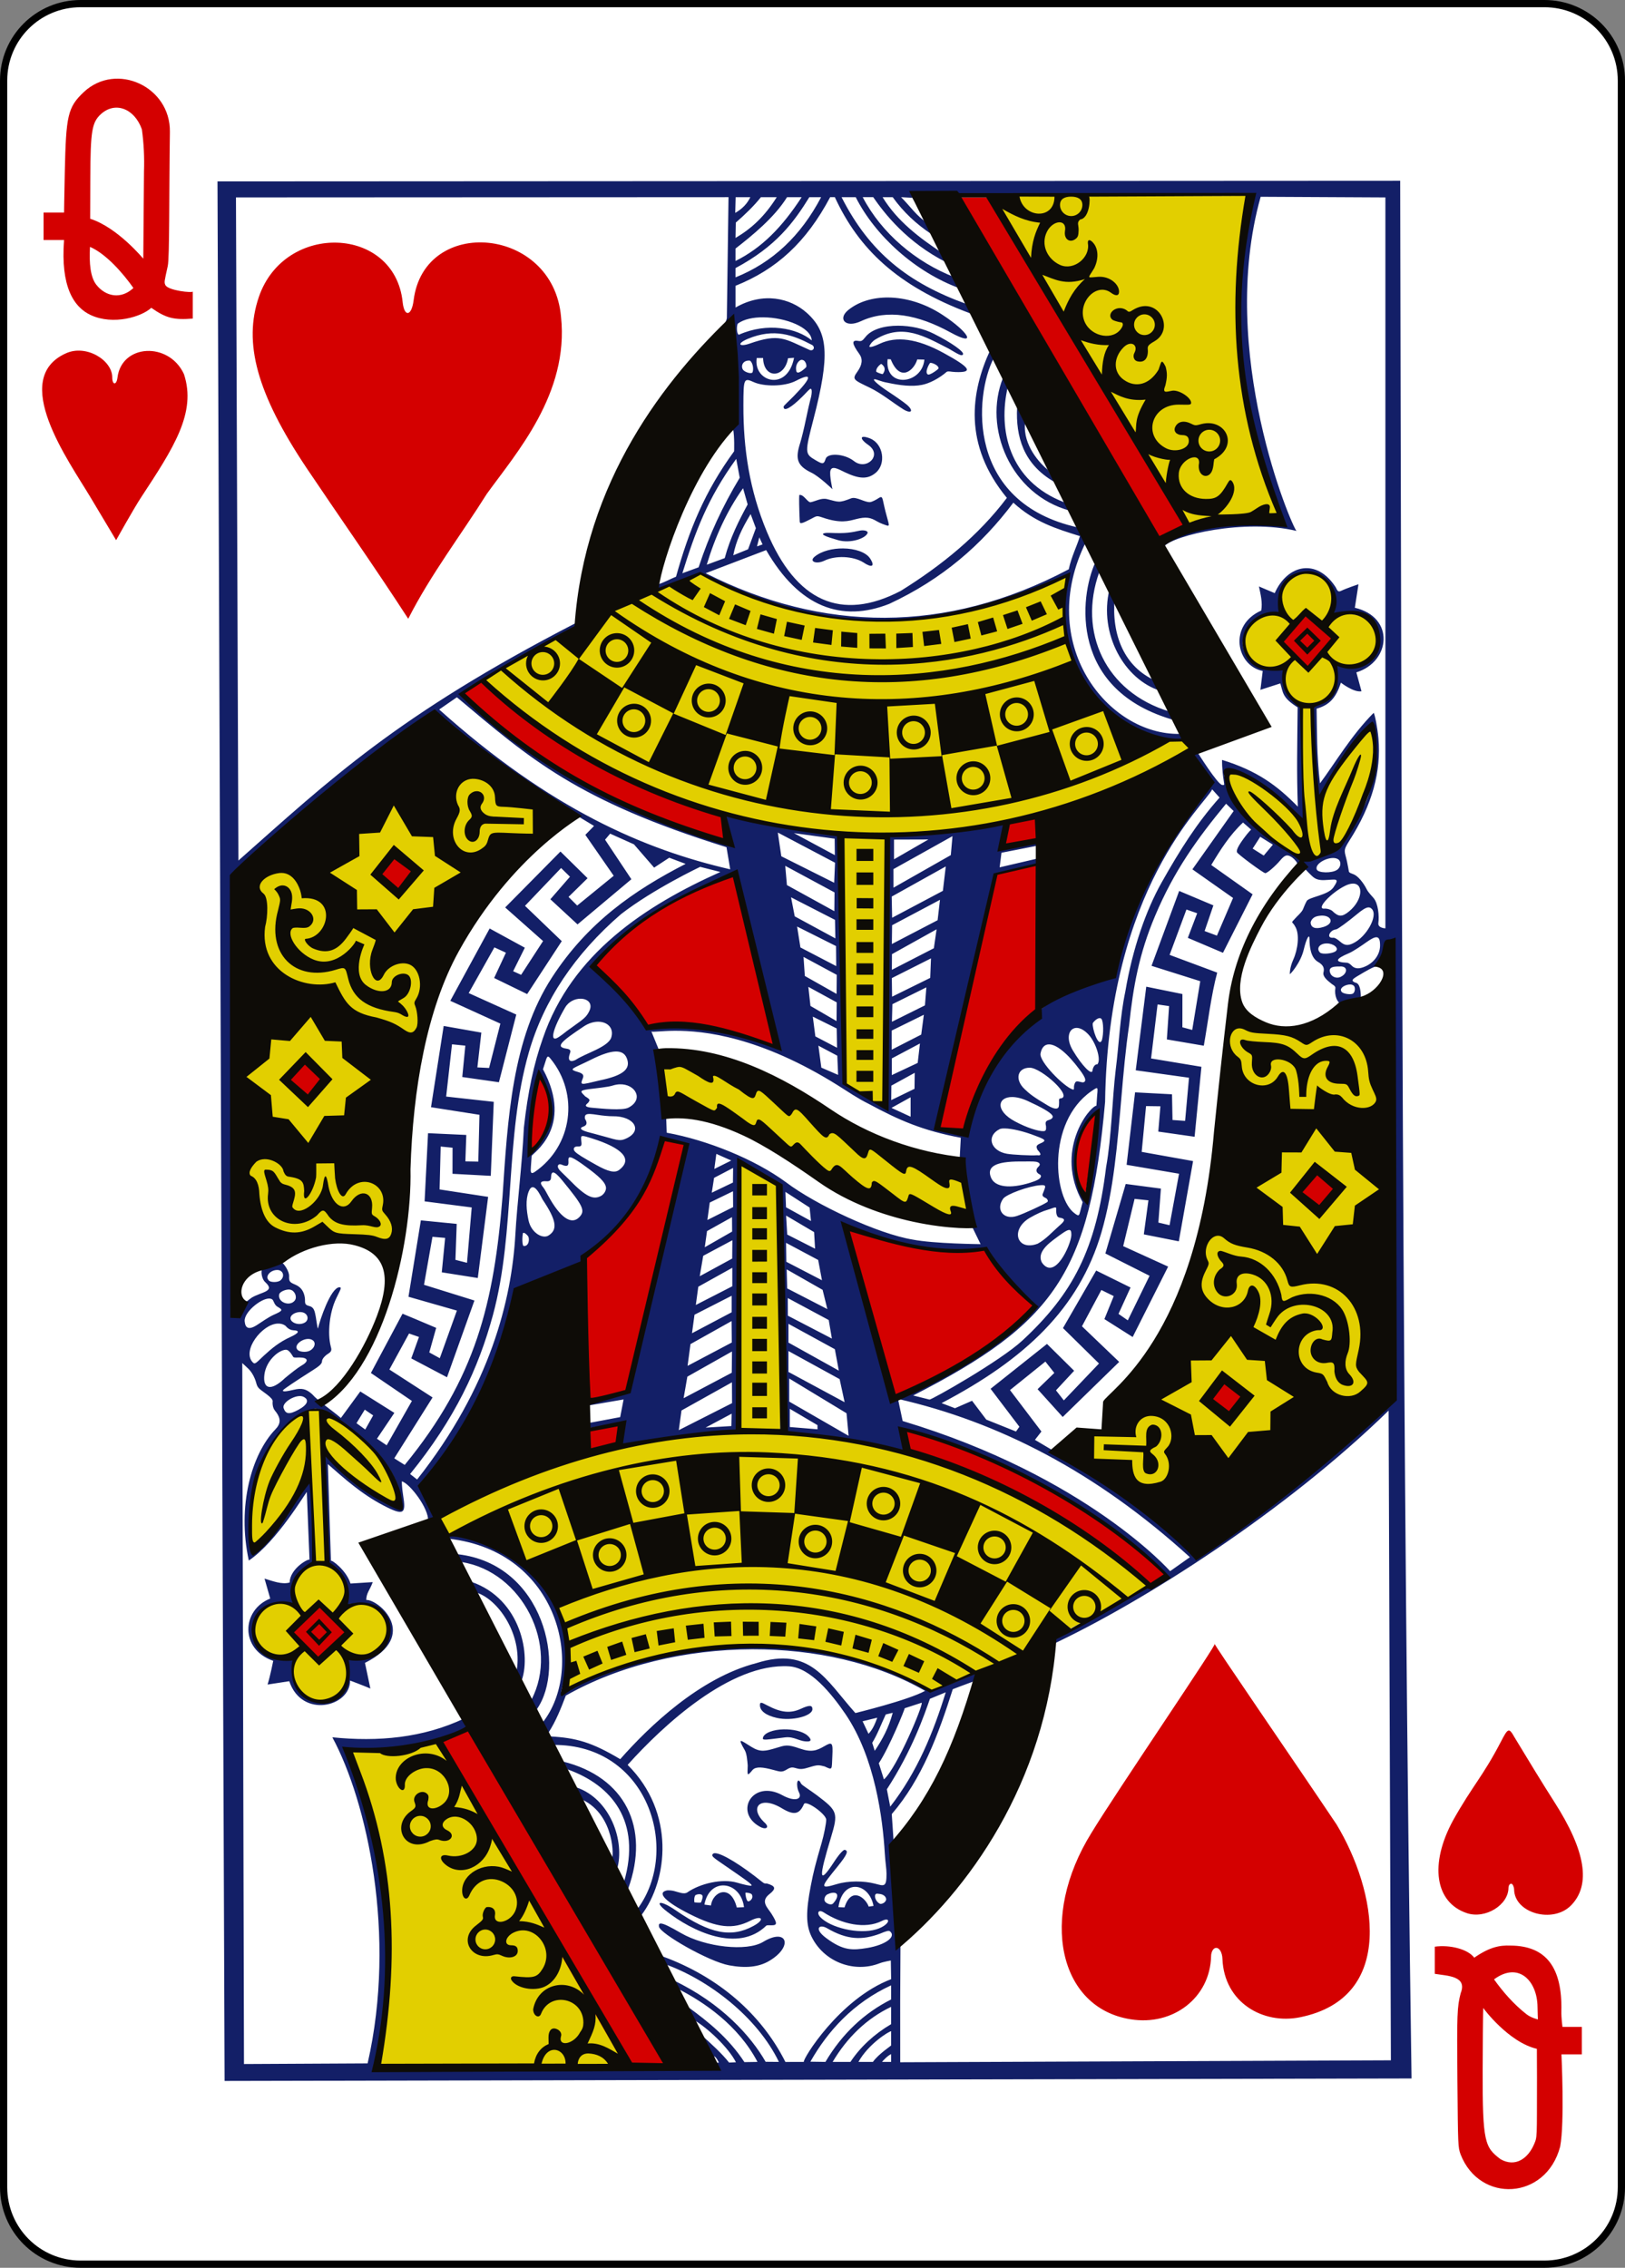 <?xml version="1.0" encoding="utf-8"?>
<!DOCTYPE svg PUBLIC "-//W3C//DTD SVG 1.1//EN" "http://www.w3.org/Graphics/SVG/1.1/DTD/svg11.dtd">
<svg version="1.1" id="Layer_1" xmlns="http://www.w3.org/2000/svg" xmlns:xlink="http://www.w3.org/1999/xlink" width="179.379" height="250.246"
viewBox="0 0 179.379 250.246" overflow="visible" enable-background="new 0 0 179.379 250.246" xml:space="preserve">
<rect x="0" y="0" width="179.379" height="250.246" fill="#808080" stroke="none"/>
<path fill="#FFFFFF" d="M8.903,0.398h161.574c4.711,0,8.504,3.793,8.504,8.504v232.441c0,4.711-3.793,8.504-8.504,8.504H8.903
c-4.711,0-8.504-3.793-8.504-8.504V8.902C0.399,4.191,4.192,0.398,8.903,0.398L8.903,0.398z M8.903,0.398"/>
<path fill="none" stroke="#000000" stroke-width="0.797" d="M8.903,0.398h161.574c4.711,0,8.504,3.793,8.504,8.504v232.441
c0,4.711-3.793,8.504-8.504,8.504H8.903c-4.711,0-8.504-3.793-8.504-8.504V8.902C0.399,4.191,4.192,0.398,8.903,0.398L8.903,0.398z
M8.903,0.398"/>
<path fill="#131F67" d="M154.563,19.949L24.008,20.016l0.785,209.612l131.023-0.272C154.801,159.469,154.703,89.715,154.563,19.949
L154.563,19.949z M139.16,21.715l13.77,0.07v80.656c0,0-0.859-0.023-0.777-0.59c0.105-0.754-0.012-2.168-0.539-2.766
c-0.223-0.25-0.59-0.645-0.734-0.93c-0.359-0.723-0.957-1.469-1.434-1.668c-0.234-0.102-0.508-0.156-0.547-0.32
c-0.031-0.152-0.109-0.656-0.211-1.117c-0.254-1.16-0.477-1.121,0.258-2.273c2.555-3.992,3.535-7.664,3.215-11.305
c-0.102-1.137-0.387-2.609-0.523-2.813c-2.465,2.473-4.25,5.527-5.93,7.785c-0.375-3.227-0.32-5.66-0.375-8.242
c1.316-0.375,2.113-1.078,2.684-2.871c0,0,1.41,1.105,2.273,0.949l-0.566-2.086c3.777-1.156,4.293-6.086-0.168-7.129l0.402-2.594
c0,0-1.348,0.449-1.938,0.738c-0.297,0.125-0.371,0.027-0.574-0.402c-2.082-3.234-5.313-2.547-6.734,0.645l-1.742-0.738
c0.188,0.883,0.414,1.777,0.254,2.66c-3.656,1.629-2.754,6.082,0.164,6.668l-0.254,2.078l2.195-0.707
c0.32,0.977,0.156,1.543,1.914,2.641c-0.043,4.359-0.117,7.086,0.02,10.961c-2.285-2.34-4.492-3.969-8.363-5.16
c0,0-0.035,0.938,0.191,2.363c0.074,0.473,0.059,0.402-0.164,0.402c-0.504-0.012-2.77-3.656-2.77-3.656s-0.262,0.004-0.492,0.23
c-0.27,0.266,0.348,0.762,1.215,2.051c1.012,1.504,0.914,1.441,0.117,2.117c-4.531,3.844-11.074,18.477-9.973,19.898
c-2.867,0.172-14.027,5.645-16.055,16.93c-0.121,0.508-0.359,1.168-0.359,1.168l-3.227-0.805c1.945-9.242,6.34-28.035,6.34-28.035
s3.09-0.875,4.898-1.07l-0.02-0.727l-4.254,0.988l0.203-1.609l4.016-0.789l-0.012-0.383l-4.25,0.57L111,90.82
c0,0-9.543,1.398-12.957,1.297c0,0-0.004,6.137,0.008,13.555c-0.688,5.484-1.004,16.164-1.004,16.164l-3.832-2.219
c-0.414-7.824-0.539-27.586-0.539-27.586l-12.879-2.02l0.43,3.102c-10.676-4.23-21.387-8.121-29.27-16.395
c4.852-3.727,12.953-7.422,12.953-7.422l-0.265-0.59c-19.918,10.27-27.317,17.402-37.328,26.254l-0.27-73.176l54.371-0.027
l-0.183,13.344c0,0-0.071,0.348-0.172,0.469c-0.664,3.23,1.242,8.969,0.859,11.766c0.176,0.863,0.113,2.465,0.113,2.465
c-3.246,4.445-4.964,8.668-6.41,13.836c-0.558,0.219-1.383,0.676-1.965,0.836l-0.164,0.703c1.274-0.699,4.883-1.84,4.883-1.84
c16.09,7.844,27.914,5.922,40.566,0.094c-2.02,7.082,2.367,16.09,9.586,17.98c0.824,0.219,2.238,0.402,3.047,0.191
c0.809-0.234-1.82-6.246-2.984-6.469c-3.484-1.512-4.922-5.059-4.547-9.129l-0.578-0.969c-1.191,4.941,1.668,9.961,5.598,11.188
l1.055,2.305c-7.117-2.137-10.148-8.801-7.777-15.391c0.039-4.109-2.625-5.93-3.848-7.699c-6.188-2.363-7.336-8.094-6.254-12.727
c2.879,1.227-1.941-4.066-1.941-4.066c-2.125,4.594-3.012,10.406,1.844,16.297c-3.141,4.16-7.188,7.449-11.715,10.262
c-6.617,3.453-11.578,1.125-14.777-6.52c-1.918-4.59-2.606-9.164-2.594-13.957c0.008-2.969,0.043-3.059,1.156-2.555
c1.043,0.473,3.309,0.539,4.66-0.156c1.844-0.953,1.754-0.371-0.25,1.691c-0.547,0.559-1.129,1.066-1.129,1.172
c-0.004,0.609,0.856,0.098,2.078-1.117c0.45-0.441,0.778-0.867,0.918-0.859c0.161,0.004,0.145,0.578-0.039,1.191
c-0.07,0.238-0.293,1.238-0.5,2.219c-0.203,0.984-0.488,2.137-0.625,2.566c-0.543,1.703-0.394,2.496,1.239,3.281
c0.863,0.414,2.335,1.828,2.324,1.828c0,0-0.352-1.551-0.223-2.047c0.156-0.598,0.867-0.176,1.594,0.172
c1.605,0.766,2.535,0.785,3.398,0.066c1.188-0.988,0.848-3.215-0.621-3.797c-1.078-0.426-1.266-0.031-0.191,0.719
c1.613,1.125-0.207,2.863-1.574,1.785c-1.07-0.844-2.93-0.938-3.141-0.238c-0.195,0.664-0.398,0.543-1.141,0.113
c-1.152-0.676-1.16-0.793-0.195-4.508c1.828-7.039,1.648-9.621-0.773-11.758c-1.793-1.586-4.758-2.32-7.832-0.559v-2.398
c4.511-1.805,7.797-4.785,10.445-9.781h0.516c2.637,5.707,6.895,9.809,14.914,12.813c3.129,3.094-3.973-8.883-1.703-3.98
c-4.254-1.645-8.047-4.84-10.133-8.832h1.16c1.219,1.766,3.695,4.988,8.105,7.211c0.398,0.336,0.785-0.012,0.785-0.012
s-3.699-5.793-4.305-7.172l36.949-0.262c-1.172,9-2.82,18.777,3.676,36.305c-3.047-1.602-15.27,1.809-13.117,2.48
c1.082-1.246,8.867-3.082,14.629-1.723C142.637,58.172,134.328,38.891,139.16,21.715L139.16,21.715z M143.113,58.586
c0.012,0.008,0.02,0.012,0.023,0.004C143.129,58.586,143.121,58.586,143.113,58.586L143.113,58.586z M114.566,93.313l0.035,1.41
l0.293-0.07l-0.172-1.371L114.566,93.313z M81.207,21.758h1.621c-0.355,0.73-0.875,1.281-1.668,1.734L81.207,21.758z M83.996,21.758
h1.746c-1.363,2.164-2.808,3.473-4.55,4.5l0.031-1.695C82.231,23.68,83.192,22.766,83.996,21.758L83.996,21.758z M86.879,21.758
h1.613c-2.187,3.355-4.429,5.613-7.3,7.039v-1.371C82.965,26.047,85.481,24.02,86.879,21.758L86.879,21.758z M89.34,21.758h1.301
c-2.238,4.266-5.36,7.211-9.449,8.848v-1.023C85.668,27.195,87.629,24.531,89.34,21.758L89.34,21.758z M92.898,21.758h1.563
c2.148,4.266,6.605,8.297,11.5,10.066l0.75,1.73C100.258,31.238,95.984,27.855,92.898,21.758L92.898,21.758z M97.426,21.758h1.117
c1.176,1.637,2.598,2.965,4.262,4.07l1.012,1.961C101.57,26.281,99.066,24.445,97.426,21.758L97.426,21.758z M99.465,21.758
l1.246,0.066l1.652,2.754C101.262,23.957,100.43,22.699,99.465,21.758L99.465,21.758z M98.031,32.828
c-1.711-0.008-3.27,0.465-4.398,1.387c-1.188,0.969-0.313,2.027,1.398,1.23c2.918-1.355,6.273-0.742,9.891,1.238
c3.047,1.668,1.98-0.07-0.863-1.926C102.109,33.469,99.969,32.84,98.031,32.828L98.031,32.828z M84.27,35.016
c2.453,0.02,5.265,1.105,5.336,2.547c-1.629-1.363-4.903-2.023-8.043-0.625c-0.239-0.051-0.274-0.906-0.129-1.219
C82.11,35.219,83.153,35.004,84.27,35.016L84.27,35.016z M99.137,35.941c-1.555,0-2.973,0.406-3.629,1.281
c-0.336,0.414-0.426,0.457-0.793,0.395c-0.723-0.117-0.684,0.301,0.141,1.441c0.398,0.555,0.336,1.188-0.199,1.938
c-0.613,0.863-0.496,0.898,1.332,1.773c1.398,0.68,2.52,1.645,3.789,2.438c0.906,0.512,1.086,0.063,0.25-0.609
c-0.289-0.234-1.141-0.84-1.906-1.34c-1.293-0.844-2.246-1.695-1.215-1.316c0.473,0.148,0.594,0.211,1.113,0.301
c1.336,0.289,2.652,0.449,3.773,0.223c0.805-0.16,1.852-0.691,2.715-1.438c0.219-0.102,0.438,0.008,0.969,0.027
c2.043,0.078,1.59-0.52-1.34-2.117c-2.902-1.582-5.176-1.871-7.031-1.004c-0.785,0.367-1.234,0.461-1.121,0.227
c0.117-0.242,0.336-0.523,0.691-0.727c2.996-1.793,5.406-0.309,8.051,1.039c1.133,0.676,1.441,0.852,1.574,0.637
c0.172-0.277-1.266-1.297-3.191-2.266C101.977,36.258,100.504,35.941,99.137,35.941L99.137,35.941z M89.551,38.02
c0.504,0.199,0.277,0.781-0.184,0.598c-2.769-1.242-3.328-1.852-6.628-0.699c-1.09,0.379-1.52,0.043-0.184-0.531
C85.473,36.168,87.586,36.992,89.551,38.02L89.551,38.02z M87.653,39.484c-0.75,3.809-4.543,2.633-4.118,0.02l0.7,0.004
c0.054,2.301,2.359,2.285,2.754,0.023L87.653,39.484z M109.707,39.492l1.02,2.184c-2.23,5.5,0.801,12.906,7.395,14.684
c0,0,1.063,1.633,0.855,1.84C106.598,55.461,107.551,43.656,109.707,39.492L109.707,39.492z M97.98,39.633l0.348,0.02
c1.066,2.656,2.621,1.129,2.922,0.008l0.789,0.02C101.801,42.43,97.629,42.898,97.98,39.633L97.98,39.633z M88.438,39.711
c0.5-0.059,0.672,0.691,0.531,0.832c-0.039,0.039-0.953,0.93-1.066,0.406C87.739,40.18,88.231,39.75,88.438,39.711L88.438,39.711z
M82.664,39.789c0.039,0,0.082,0,0.129,0.008c0.313,0.234,0.43,0.945,0.266,1.309c-0.184,0.191-0.926-0.07-1.07-0.355
C81.766,40.336,82.028,39.785,82.664,39.789L82.664,39.789z M102.742,40.043c0.246,0.008,0.918,0.301,0.852,0.625
c-0.016,0.082-0.953,0.77-1.164,0.656c-0.406-0.215,0.156-1.207,0.234-1.266C102.68,40.047,102.707,40.039,102.742,40.043
L102.742,40.043z M97.27,40.16c0.008,0,0.016,0,0.016,0c0.074,0.055,0.672,0.426,0.164,1.113c-0.035,0.051-0.715-0.191-0.727-0.273
C96.668,40.602,97.18,40.191,97.27,40.16L97.27,40.16z M112.273,44.984c-0.152,3.164,0.672,6.23,4.125,8.203l-0.742-1.355
c-0.887-0.707-2.738-2.719-2.508-5.113L112.273,44.984z M81.27,50.637l0.386,2.082c-1.898,3.156-3.343,6.258-4.539,9.883
l-1.793,0.656C76.75,58.684,78.067,55.063,81.27,50.637L81.27,50.637z M82.024,53.875l0.507,1.789
c-0.933,1.719-1.929,3.66-2.531,5.922l-1.984,0.73C78.91,59.324,80.215,56.414,82.024,53.875L82.024,53.875z M88.313,54.617
c-0.028,0-0.059,0.004-0.086,0.012c-0.024,0.352-0.02,1.324,0.054,2.93c0.016,0.305,0.317,0.176,1.157-0.254
c0.738-0.375,0.66-0.434,1.371-0.195c1.973,0.676,2.871,0.383,3.645,0.184c1.172-0.305,1.652-0.18,2.336,0.227
c0.375,0.227,0.891,0.391,0.992,0.43c0.539,0.195,0.332-0.043-0.035-1.504c-0.418-1.641-0.238-1.824-0.898-1.395
c-0.145,0.094-0.563,0.324-0.789,0.352c-0.574,0.066-1.531-0.637-2.105-0.414c-1.383,0.543-1.371,0.402-2.656,0.086
c-0.641-0.156-1.258,0.234-1.816,0.344C89.164,55.457,88.758,54.613,88.313,54.617L88.313,54.617z M111.859,55.469
c2.34,2.145,4.746,2.879,7.352,3.691c-0.313,1.066-0.941,2.266-1.234,3.66c-13.574,7.172-27.215,6.945-40.078,0.434l6.675-2.551
c3.649,6.316,8.325,8.004,13.579,5.938C104.027,63.906,108.379,60.105,111.859,55.469L111.859,55.469z M82.86,56.73l0.578,1.551
l-0.86,2.332l-1.636,0.664C81.254,59.688,81.86,58.379,82.86,56.73L82.86,56.73z M95.125,58.527c-0.406,0.02-1.02,0.293-2.418,0.301
c-0.758,0.004-1.352-0.063-1.645-0.004c-0.61,0.121,0.102,0.395,1.465,0.785c1.367,0.387,3.035-0.199,3.242-0.789
C95.82,58.676,95.641,58.504,95.125,58.527L95.125,58.527z M83.817,59.289l0.359,0.785l-0.613,0.223L83.817,59.289z M119.906,59.734
l1.012,2.305c-1.754,3.801-2.922,14.215,8.801,17.453l0.512,1.492C122.254,81.141,114.258,71,119.906,59.734L119.906,59.734z
M93.066,60.52c-1.145-0.012-2.344,0.273-3.114,0.887c-0.699,0.551,0.153,0.898,1.063,0.457c1.176-0.574,3.137-0.523,4.289,0.195
c0.883,0.602,1.344,0.496,0.754-0.418C95.594,60.922,94.367,60.531,93.066,60.52L93.066,60.52z M144.242,63.113
c3.063-0.051,3.383,4.332,2.785,4.711c0.172-0.059,0.695-0.215,1.441-0.195c2.246,0.059,3.414,1.301,3.543,3.105
c0.133,1.82-1.25,2.832-3.266,2.734c-0.75-0.039-1.262-0.113-1.23,0.02c0.375,1.453-0.078,3.645-2.004,4.191
c-0.219,0.063-0.535,0.371-0.543,0.48c-0.145,2.305,0.516,10.223,0.516,10.223s3.609-6.066,4.422-6.988
c1.59-2.168,1.875-1.973,1.879,1.633c-0.262,5-1.066,6.145-4.012,10.344c-1.258,1.805-4.246,0.855-3.973,2.078
c0.059,0.27,0.543,0.754,1.027,1.215c0.309,0.293,0.629,0.477,1.355,0.453c1.273-0.043,1.77-0.301,1.008,0.809
c-0.602,0.875-2.715,1.055-2.953,1.512c-0.555,1.059-0.176,0.824-1.125,1.758c-0.727,0.793-0.473,0.391-0.141,1.043
c0.516,0.844,0.301,2.527-0.215,3.664c-0.418,0.926-0.371,1.586-0.371,1.586c0.008,0.074,1.18-1.211,1.531-2.695
c0.293-1.234,0.641-1.855,0.637-1.164c-0.004,0.875,0.148,2.059,0.938,2.512c0.621,0.359,0.711,0.715,0.605,1.156
c-0.105,0.453,0.379,0.855,0.859,1.238c0.113,0.109,0.492,0.258,0.453,0.5c-0.129,0.758,0.18,1.652,0.734,1.797
c0.246,0.121,1.816-0.012,2.078-0.895c-0.027-0.285-0.004-1.445-0.629-1.512c-0.441-0.203-0.395-0.324,0.273-0.723
c1-0.598,1.727-1.027,2.223-1.117c0.664-0.09,1.297-0.813,1.297-0.813l0.129,47.733l-21.039,18.082
c-4.988-4.159-10.441-8.366-16.23-11.519l-2-1.184l0.715-0.918l-3.469-4.574l3.906-3.145l0.988,1.25l-1.848,1.796l2.773,3.067
l6.234-6.078l-4.109-3.93l2.141-4.004l1.367,0.672l-1.031,2.539l3.121,1.977l3.914-7.77l-4.961-2.258l1.258-5.216l1.527,0.161
l-0.508,3.757l3.863,0.767l1.574-8.855l-5.672-1.016l0.48-5.051l1.586,0.02l-0.234,2.793l4.008,0.57l0.754-7.719l-5.559-0.922
l0.719-5.961l1.27,0.184l-0.246,3.676l4.078,0.695c0.449-2.492,0.816-5.621,1.48-8.066l-5.254-1.957l1.859-5.004l1.184,0.41
l-1.031,2.715l3.879,1.648l3.27-6.453l-4.566-3.234c1.023-1.699,2.043-3.313,3.508-4.688l0.898,0.781c0,0-0.328,0.297-0.836,1
c-0.617,0.848-0.809,1.281-0.727,1.5c0.086,0.219,2.906,2.305,3.121,2.305c0.25,0,1.188-0.852,1.668-1.426
c0.52-0.613,0.789-0.672,1.324-0.289c0.105,0.078,0.258,0.227,0.367,0.359c0.129,0.152,0.18,0.281,0.195,0.379
c0.012,0.098-0.016,0.164-0.039,0.203c0.043-0.043,0.145-0.117,0.352-0.234c0.387-0.215-0.742-1.207-1.664-1.719
c-2.754-1.547-5.996-4.461-6.746-8.105c-0.273-1.637,3.961,0.332,6.875,3.234c0.441,0.441,2.086,2.031,2.086,2.031
c-0.242-4.215-0.586-8.496-0.398-12.762l-0.645-0.445c-0.898-0.629-1.246-1.656-1.328-2.688c-0.055-0.715,0.555-1.078-0.84-1.031
c-2.902,0.027-4.578-2.703-2.82-5.039c0.629-0.871,3.305-1.301,3.301-1.277C140.676,64.75,142.73,63.254,144.242,63.113
L144.242,63.113z M143.188,95.578C143.133,95.629,143.156,95.629,143.188,95.578L143.188,95.578z M147.027,67.824
c-0.039,0.012-0.082,0.027-0.082,0.027C146.973,67.848,147.004,67.84,147.027,67.824L147.027,67.824z M50.434,76.941
c8.105,6.82,13.273,11.41,29.762,16.547l0.41,2.441c-9.485-2.188-19.828-6.617-32.125-17.637L50.434,76.941z M47.996,78.52
c5.129,4.789,10.391,8.434,15.711,11.496l1.867,1.125l-0.96,0.984l3.132,4.516l-4.031,3.285l-0.957-0.953l2.102-2.063l-2.993-2.945
l-6.101,6.172l4.183,3.707l-2.425,3.727l-0.879-0.398l1.289-2.594l-3.883-2.121l-4.344,7.98l5.528,2.516l-1.246,4.895l-1.293-0.063
l0.437-3.84l-4.156-0.734l-1.399,8.965l5.348,0.84l-0.129,5.164l-1.426-0.023l0.102-2.918l-4.223-0.195l-0.379,7.523l5.2,0.672
l-0.52,6.109l-1.277-0.328l0.14-3.965l-3.957-0.391l-1.367,8.43l5.344,1.527l-1.887,5.254l-1.16-0.637l0.762-2.711
c-0.977-0.426-3.715-1.563-3.715-1.563l-3.492,6.543l4.527,3.082l-2.785,4.896l-1.074-0.723l1.921-2.852l-3.761-2.364l-2.141,2.927
c-0.91-0.793-2.543-1.888-3.168-2.621c-0.664-0.605-1.172-0.699-2.027-0.496c-0.68,0.16-1.328,0.281-1.18,0.043
c0.074-0.121,1.36-0.984,3.32-2.228c0.547-0.351,0.981-0.651,0.973-0.964c-0.004-0.23,0.301-0.602,0.695-0.84
c0.438-0.266,0.34-0.512,0.27-0.785c-0.379-1.473-0.141-3.77,0.602-5.313c0.496-1.035,0.652-1.224,0.328-1.224
c-0.957,0.122-2.121,3.582-2.344,4.56c-0.074-0.078-0.18-0.992-0.246-1.34c-0.121-0.638-0.211-1.027-0.719-1.148
c-0.609-0.145-0.418-0.438-0.48-0.895c-0.102-0.742-0.45-1.216-1.086-1.477c-0.61-0.254-0.676-0.355-0.653-0.961
c0-0.48-0.5-1.289-0.867-1.547l-2.121,0.746c-0.168,0.562,0.055,1.285,0.406,1.551c1.063,1-0.496,1.016-1.563,1.668
c-0.289,0.188-0.633,0.593-0.867,0.457c-0.676-0.219-0.622,1.804-1.289,1.55l0.16-48.554C31.453,90.777,47.996,78.52,47.996,78.52
L47.996,78.52z M133.809,87.105l0.816,0.906c-2.531,2.848-4.371,5.785-6.395,9.367c-1.727,3.059-3.219,7.34-4.004,12.012
c-0.602,2.855-0.695,5.766-1.07,8.691c-0.379,3.145-0.453,7.383-1.055,10.703c-1.113,9.113-3.672,13.965-9.234,19.133
c-2.445,2.273-10.051,6.566-10.262,6.523l-1.801-0.449c15.598-7.985,19.496-13.489,21.184-32.391
C122.32,97.887,133.105,88.703,133.809,87.105L133.809,87.105z M135.344,88.691l0.836,0.805l-4.555,6.434l4.488,3.16l-1.781,4.156
l-1.359-0.504l0.969-2.836l-3.777-1.59l-3.051,8.262l5.379,1.695l-0.887,5.379l-1.086-0.293l0.004-3.668l-3.992-0.813l-1.16,9.227
l5.879,0.82l-0.43,4.762l-1.391-0.098l-0.055-2.836l-4.078-0.215l-0.934,7.996l5.789,0.984l-1.047,5.68l-1.234-0.289l0.277-3.75
l-3.883-0.512l-2.246,7.672l4.879,2.461l-2.402,4.918l-1.027-0.715l1.328-2.91l-3.793-1.871l-3.664,6.348l3.977,3.909l-3.883,4.071
l-0.867-1.11l2.004-2.159l-2.996-2.962l-6.227,4.95l3.18,4.188l-0.375,0.526l-3.281-1.315l-1.57-2.078l-1.883,0.824l-1.48-0.563
c9.195-4.825,15.176-10.414,17.648-18.844c1.355-4.664,1.758-9.75,2.199-14.875c0.227-2.664,0.465-5.336,0.852-7.969
c0.453-4.297,1.109-7.902,2.855-12.047C129.605,96.07,132.176,92.527,135.344,88.691L135.344,88.691z M85.86,91.871l6.316,3.328
l-0.094,2.211l-5.836-2.922L85.86,91.871z M87.637,91.934l4.5,0.617l0.02,1.813L87.637,91.934z M67.352,91.992l2.629,1.18
l2.226,2.57l1.668-1.094l1.809,0.68c-5.719,2.938-10.797,6.457-14.75,12.527c-4.406,6.766-4.895,15.621-5.461,24.168
c-0.938,11.789-2.961,20.07-10.797,29.629l-1.156-0.727l4.23-6.719l-4.769-3.082l2.172-3.973l1.097,0.379l-0.851,2.367l3.945,2.082
l3.027-8.469l-5.566-1.734l0.934-5.297l1.398,0.121l-0.371,3.797l3.976,0.629l1.141-8.953l-5.359-0.821l0.121-4.733l1.312,0.129
l-0.008,2.879l4.227,0.226l0.328-8.167l-5.254-0.582l0.645-5.766l1.472,0.148l-0.339,3.461l4.046,0.578l1.918-7.469l-5.253-2.371
l2.835-5.043l1.274,0.586l-1.301,2.793l3.645,1.773l3.82-5.84l-4.059-3.898l3.985-4.172l0.98,0.961l-2.164,2.488l3,2.773
l5.942-4.984l-2.903-4.363L67.352,91.992z M105.141,92.27l-0.184,2.09l-6.328,3.594l-0.004-2.047L105.141,92.27z M139.113,92.34
l1.398,0.867L139.5,94.41l-1.223-0.77L139.113,92.34z M102.48,92.637l-3.793,2.188v-2.176L102.48,92.637z M147.184,94.68
c0.199,0.004,0.383,0.047,0.523,0.137c0.379,0.25,0.324,0.863-0.105,1.164c-0.563,0.395-2.098,0.367-2.25-0.039
C145.133,95.359,146.328,94.66,147.184,94.68L147.184,94.68z M86.68,95.543l5.441,2.934l-0.02,2.07l-5.235-2.879L86.68,95.543z
M104.402,95.609l-0.32,2.695l-5.602,2.969l-0.047-2.336L104.402,95.609z M77.289,95.656l2.231,0.566
c-8.258,3.688-16.422,9.027-19.594,18.352c-0.992,2.789-1.66,5.895-2.098,9.871c-0.203,4.191-0.746,8.316-0.941,11.812
c-0.406,7.121-2.75,16.763-10.844,27.005l-0.773-0.605c4.965-6.121,7.547-11.668,9.14-17.531c2.528-9.329,1.274-19.621,3.969-29.008
c1.645-5.715,5.055-10.82,10.168-15.238C72.102,98.113,77.289,95.656,77.289,95.656L77.289,95.656z M81.035,96.441
c0.028-0.004,0.036-0.004,0.039,0.008c2.004,6.746,4.481,19.051,4.481,19.051c-5.301-2.566-14.129-2.098-14.129-2.098
s-4.969-6.406-5.93-6.934C69.469,101.109,80.278,96.477,81.035,96.441L81.035,96.441z M149.32,97.504
c1.223-0.039,1.133,1.816-0.414,3.078c-0.789,0.645-1.152,0.555-1.734,0.039c-0.172-0.23-0.672-0.395-1.035-0.352
c-0.867-0.004,0.848-1.793,2.371-2.535C148.82,97.582,149.094,97.512,149.32,97.504L149.32,97.504z M87.321,99.016l4.851,2.488
l0.043,2.047l-4.488-2.434L87.321,99.016z M103.762,99.293l-0.262,2.25l-5.051,2.629l0.027-2.074L103.762,99.293z M151.027,100.133
c0.168-0.016,0.297,0.047,0.418,0.184c0.691,0.766-0.617,3.09-2.102,3.785c-0.57,0.27-0.922,0.227-1.395-0.184
c-0.23-0.199-0.57-0.461-0.766-0.438c-0.852,0.086-0.383-0.867,0.301-0.922c0.191-0.016,1.379-0.906,2.277-1.652
C150.367,100.402,150.746,100.156,151.027,100.133L151.027,100.133z M145.895,101.035c1.074-0.023,1.461,0.867,0.191,1.258
c-0.902,0.277-1.406,0.078-1.406-0.527C144.871,101.141,145.418,101.066,145.895,101.035L145.895,101.035z M87.989,102.242
l4.3,2.156l0.02,2.211l-3.953-2.059L87.989,102.242z M103.387,102.547l-0.301,2.09l-4.637,2.383l0.012-1.73L103.387,102.547z
M151.961,103.426c0.293,0.016,0.383,0.344,0.379,0.922c-0.004,0.961-0.641,1.848-1.594,2.281c-0.699,0.32-1.195,0.293-1.543-0.078
c-0.156-0.172-0.379-0.309-0.492-0.313c-1.496-0.059-1.254-0.445,0.176-1.047c0.508-0.211,1.496-0.895,1.965-1.23
C151.383,103.582,151.734,103.41,151.961,103.426L151.961,103.426z M146.469,104.105c0.734,0.004,1.383,0.523,0.977,0.855
c-0.316,0.262-1.5,0.387-1.734,0.152C145.266,104.664,145.66,104.105,146.469,104.105L146.469,104.105z M88.699,105.594l3.668,1.977
l-0.02,2.105l-3.504-1.98L88.699,105.594z M102.77,105.754l-0.086,2.156l-4.211,2.074l-0.027-2.051L102.77,105.754z
M148.074,106.648c0.715,0.051,0.625,0.742,0.047,1.074c-0.43,0.301-0.984,0.145-1.215-0.207
C146.395,106.543,147.559,106.66,148.074,106.648L148.074,106.648z M149.504,108.859c0.117,0.238,0.055,0.664-0.18,0.797
c-0.313,0.133-1.125-0.004-1.25-0.242c-0.102-0.191-0.078-0.293,0.121-0.492C148.527,108.66,149.27,108.465,149.504,108.859
L149.504,108.859z M89.231,108.898l3.132,1.711l-0.02,2.066l-2.879-1.672L89.231,108.898z M102.258,108.953l-0.156,1.988
l-3.645,1.809l0.051-1.941L102.258,108.953z M64.102,110.207c0.781,0.008,1.383,0.527,0.922,1.418
c-0.285,0.555-0.5,0.758-1.75,1.641c-0.512,0.359-0.953,0.688-0.989,0.73c-0.035,0.043-0.359,0.27-0.574,0.418
c-1.117,0.773-0.73-0.844,0.668-3.23C62.778,110.5,63.492,110.199,64.102,110.207L64.102,110.207z M101.98,111.977l-0.289,2.188
l-3.262,1.668v-2.109L101.98,111.977z M89.723,112.184l2.637,1.305l0.039,2.129l-2.395-1.254L89.723,112.184z M121.379,112.348
c0.086-0.004,0.16,0.027,0.215,0.102c0.215,0.301,0.25,1.605,0.039,2.344c-0.371,0.871-1.086-1.324-1.008-1.879
C120.777,112.66,121.125,112.359,121.379,112.348L121.379,112.348z M65.985,112.746c1.066-0.02,1.836,0.707,1.476,1.785
c-0.418,1.043-2.824,1.699-3.906,2.418c-0.711,0.352-0.883-0.031-0.664-0.645c0.101-0.285,0.18-0.508-0.363-0.586
c-1.313-0.195-0.512-0.832,1.898-2.445C64.953,112.918,65.5,112.754,65.985,112.746L65.985,112.746z M118.836,113.426
c0.375-0.004,0.844,0.219,1.324,0.738c0.828,0.902,1.426,2.793,0.973,3.285c-0.344-0.039-0.516,0.469-0.535,0.676
c-0.051,0.598-1.141-0.492-2.168-2.207C117.602,114.535,118.004,113.434,118.836,113.426L118.836,113.426z M74.449,113.746
c3.247-0.023,9.45,0.648,18.04,6.023c1.094,0.684,2.188,1.441,3.426,2.051c3.258,1.758,5.945,2.949,10.145,3.73l-0.117,2.172
c-0.039,0.688,1.09,4.655,0.57,6.891c-0.77-0.016,0.746,0.656,0.746,0.656l0.984,2.02c0,0-5.152-0.043-7.496-0.504
c-3.773-0.614-10.665-3.813-13.992-6.332c-3.457-2.535-8.683-4.645-13.16-5.461l-0.063-1.867c0,0-0.445-6.398-0.8-7.277l-0.825-2.02
C72.11,113.906,72.973,113.758,74.449,113.746L74.449,113.746z M101.551,115.148l-0.25,2.145l-2.859,1.344v-1.84L101.551,115.148z
M115.797,115.246c0.801,0,2.012,0.938,3.395,2.809c0.313,0.422,0.555,0.785,0.598,1.039c0.043,0.234-0.102,0.367-0.332,0.34
c-0.543-0.102-0.742-0.297-0.895,0.379c-0.039,0.168,0.059,0.473-0.129,0.418c-0.969-0.285-3.746-3.086-3.574-3.98
C114.988,115.578,115.32,115.242,115.797,115.246L115.797,115.246z M90.34,115.387l2.086,1.109l0.09,2.117l-1.852-0.801
L90.34,115.387z M67.942,116.031c0.64-0.02,1.039,0.23,1.242,0.727c0.488,1.199-0.379,1.918-2.957,2.457
c-2.238,0.535-2.192,0.566-1.879-0.266c0.207-0.551-0.484-0.609-0.871-0.758c-0.653-0.246-0.117-0.324,1.762-1.258
C66.418,116.344,67.301,116.051,67.942,116.031L67.942,116.031z M60.492,116.598c0.063-0.008,0.137,0.055,0.25,0.191
c3.254,3.945,2.418,9.691-1.703,12.527c-0.468,0.312-0.484,0.022-0.433-0.59l0.082-1.172c0.019-0.234,4.734-3.125,1.25-9.563
l0.293-0.91C60.321,116.793,60.383,116.605,60.492,116.598L60.492,116.598z M113.676,117.82c1.285,0.008,4.891,3.277,3.355,3.395
c-0.18,0.016-0.117,0.25-0.121,0.398c0,0.148-0.008,0.434-0.047,0.539c-0.113,0.285-0.531,0.23-1.18-0.152
c-1.641-0.973-2.016-1.281-2.582-1.82C111.984,119.125,112.301,117.816,113.676,117.82L113.676,117.82z M100.973,118.383
l-0.023,1.766l-2.57,1.246l0.016-1.598L100.973,118.383z M68.406,119.652c1.731-0.059,2.704,1.664,0.977,2.57
c-0.691,0.359-2.965,0.105-4.023,0.016c-1.192-0.105-0.489-0.461-0.422-0.566c0.164-0.27,0.289-0.313-0.332-0.684
c-0.496-0.52-0.778-0.648,0.457-0.809c0.601-0.078,2.058-0.219,2.562-0.387C67.899,119.707,68.16,119.66,68.406,119.652
L68.406,119.652z M121.055,120.07c0.125-0.004,0.113,0.207,0.059,0.758l-0.082,1.18c-0.789,0.125-4.703,4.988-1.523,10.648
l-0.266,1.004c-0.121,0.496-0.16,0.57-0.574,0.261c-2.383-1.644-3.156-10.026,1.781-13.495
C120.77,120.215,120.953,120.078,121.055,120.07L121.055,120.07z M111.762,121.055c0.461,0.008,1.023,0.137,1.668,0.43
c1.504,0.688,2.5,1.238,2.734,1.605c0.145,0.223-0.082,0.414-0.387,0.5c-0.363,0.105-0.41,0.258-0.309,0.688
c-0.004,0.25,0.063,0.527-0.254,0.543c-0.578,0.031-1.875-0.375-3.184-1.082C109.816,122.551,110.117,121.023,111.762,121.055
L111.762,121.055z M100.52,121.082v2.145l-2.113-0.973L100.52,121.082z M65.129,122.926c0.223,0.008,0.52,0.047,0.91,0.109
c0.477,0.074,1.215,0.148,1.594,0.141c2.406-0.039,3.402,1.637,1.418,2.488c-0.543,0.23-0.77,0.207-2.254-0.227
c-0.711-0.207-1.582-0.422-1.937-0.523c-0.715-0.203-0.961-0.426-0.489-0.59c0.442-0.148,0.477-0.453,0.203-0.859
C64.508,123.063,64.637,122.914,65.129,122.926L65.129,122.926z M121.043,122.926c-0.344,3.325-0.621,5.913-1.121,9.168
C119.555,131.949,116.957,125.82,121.043,122.926L121.043,122.926z M110.918,124.52c0.781,0.012,2.105,0.313,3.391,0.82
c1.121,0.414,1.266,0.523,0.488,0.855c-0.469,0.199-0.41,0.379-0.273,0.683c0.215,0.231,0.617,0.692-0.02,0.599
c-0.754,0.059-2.742-0.056-3.348-0.16c-1.813-0.32-2.309-1.953-0.82-2.715C110.457,124.543,110.656,124.512,110.918,124.52
L110.918,124.52z M64.328,125.359c0.168-0.004,0.473,0.09,1.032,0.266c3.257,1.027,4.578,2.27,2.984,3.477
c-0.465,0.352-1.184,0.203-2.535-0.556c-1.387-0.772-2.082-1.194-2.34-1.472c-0.258-0.27-0.117-0.582,0.277-0.56
c0.539,0.039,0.461-0.233,0.414-0.687C64.133,125.508,64.114,125.359,64.328,125.359L64.328,125.359z M73.114,125.66l2.496,0.562
l-6.235,27.263c0.031,0.324-2.043,0.219-4.758,1.351c-0.136,0.165-0.093,0.333-0.093,0.333l4.312-0.742l-0.375,1.949l-3.914,0.734
l-0.09,0.582l4.485-0.81c0,0-0.157,1.864-0.313,2.582c0,0,8.317-1.202,11.465-1.519c0.457-0.063,1.344-0.047,1.344-0.047
s0.105-21.517,0.09-23.859c-0.02-2.536,0.003-5.566,0.003-5.566l4.313,2.438l0.715,27.113l13.512,2.195
c-1.043-5.074,28.66,13.77,28.66,13.77l-4.996,2.621c-0.727,0.559-7.156,4.09-7.156,4.09l-0.59,0.847
c10.309-4.815,25.98-14.827,37.297-25.89l0.25,71.695l-54.164,0.215c0,0-0.004-3.453-0.004-6.707l0.031-5.996
c-0.219-3.844,0.449-8.078-0.73-11.301l-0.23-3.379c3.34-3.884,5.145-8.777,6.734-13.781c0,0,1.609-0.621,2.391-0.899l0.27-0.979
c-1.555,0.793-5.117,2.121-5.117,2.121c0.383-0.301-7.578-3.652-12.492-4.438c-8.113-1.301-19.027,0.039-27.731,4.352
c-0.425,0.301-0.605,0.293-0.5-0.095c2.02-7.347-2.234-14.722-9.703-16.858c-1.586-0.453-2.883-0.453-2.883-0.453l0.137,0.644
c12.203,1.375,15.067,14.274,10.367,20.267c-1.23,1.977-1.418,2.555,1.168,2.487c10.45-0.086,14.082,11.591,9.321,18.056
c0.011-0.051,0.386,0.75,0.386,0.75c2.969-3.922,3.762-11.371-1.504-16.605c3.891-4.336,11.364-11.281,17.825-10.875
c2.351,0.148,4.671,2.996,6.218,5.266c3.27,4.813,4.113,11.53,4.344,15.359c0.059,1.003,0.191,1.734,0.191,2.262
c0.008,1.534-0.285,1.352-1.277,1.094c-1.246-0.32-2.949-0.332-4.211,0.051c-2.027,0.617-1.699,0.265,0.105-1.969
c1.063-1.316,1.203-1.724,0.766-1.81c-0.137-0.026-0.586,0.427-1.176,1.332c-1.778,2.735-1.641,1.614-0.355-2.655
c0.836-2.773,0.754-2.966-1.523-4.691c-0.754-0.57-1.68-1.125-1.762-1.297c-0.43-0.91-0.609,0.229-0.223,0.979
c0.375,0.735-0.422,1.071-1.82,0.313c-3.289-1.824-5.434,1.867-2.496,3.469c0.691,0.375,1.078,0.066,0.543-0.43
c-1.805-1.668-0.551-3.078,1.894-1.599c1.415,0.856,1.954,0.582,2.426-0.487c0.262-0.438,2.457,1.133,2.453,1.746
c0,0.398-0.254,1.68-0.504,2.539c-0.704,2.418-0.895,3.172-1.199,4.741c-0.551,2.845-0.535,4.306,0.055,5.556
c1.324,2.801,4.66,4.125,7.551,2.996c0.422-0.164,1.227-0.302,1.227-0.302l0.035,2.06c-5.703,2.16-9.824,8.897-9.636,9.129
l-2.035,0.004c-2.7-5.36-7.45-9.395-13.489-11.625c0,0-0.726-1.211-0.074,0.996c0.039,0.887,0.969,2.133,1.723,2.57
c2.871,1.457,6.664,4.043,8.758,8.055l-1.442,0.023c-1.754-2.676-4.031-4.484-6.191-6.063c-0.508-0.106,0.371,4.855,2.445,6.387
l-37.18,0.648c2.539-9.926,3.024-20.941-2.918-35.379c4.926,0.301,9.301-0.754,13.305-2.504l-0.363-1.027
c-4.563,2.176-9.571,2.605-14.586,2.094c3.805,7.039,7.133,21.793,3.894,35.984l-13.648,0.07l-0.188-77.352
c0,0,0.532,0.488,0.7,0.656c0.429,0.43,0.718,1.07,0.839,1.535c0.157,0.598,0.325,0.633,1.172,1.27
c0.411,0.305,0.645,0.574,0.645,0.73c-0.024,0.176-0.031,0.719,0.246,1.055c0.75,0.902,0.617,1.484,0.055,2.07
c-2.618,2.723-4.254,8.441-2.934,14.477c3.106-2.09,6.301-7.551,6.402-7.559l0.297,7.457c-0.273-0.063-2.168,1.059-2.191,2.526
c-0.856,0.254-1.902-0.171-2.774-0.429l0.629,2.199c-3.187,1.27-3.355,5.625,0.332,6.871c0,0-0.336,1.703-0.625,2.617l2.395-0.367
c1.394,4.16,6.738,2.828,6.711-0.074c0,0,1.629,0.613,2.242,0.883l-0.598-2.832c6.075-3.032,1.532-7.004,0.141-6.945
c0.02-0.794,0.383-1.044,0.719-1.966l-2.457,0.157c-0.449-1.465-2.098-2.664-2.16-2.504l-0.34-10.676
c1.855,1.621,3.683,3.281,6.14,4.565c2.274,1.188,2.504,0.927,2.168-1.128c-0.152-0.926-0.14-1.531-0.14-1.531
c0.851,0.199,3,2.991,2.898,4.366c0.785,1.024,1.496-1.729-0.527-4.073c5.387-5.645,9.492-14.996,10.371-21.371l7.164-2.852
l0.082-0.934C69.227,135.339,71.77,130.796,73.114,125.66L73.114,125.66z M79.074,127.328l1.649,0.734l-1.871,0.93L79.074,127.328z
M63.188,127.777c0.316,0.144,0.797,0.461,1.461,0.949c1.402,1.026,2.218,1.733,2.246,2.355c0.011,0.309-0.215,0.707-0.567,0.895
c-0.847,0.449-1.656,0.082-3.488-1.793c-0.59-0.605-0.988-0.927-1.168-1.195c-0.207-0.317-0.055-0.61,0.293-0.485
C63.453,129.175,62.164,127.313,63.188,127.777L63.188,127.777z M113.684,128.164c0.305,0,0.547,0.007,0.695,0.035
c0.398,0.082,0.512,0.304,0.27,0.527c-0.383,0.34-0.273,0.684,0.109,0.862c0.266,0.13,0.156,0.396-0.16,0.575
c-0.188,0.109-0.473,0.223-0.859,0.343c-2.25,0.703-3.91,0.496-4.344-0.554c-0.496-1.203,0.457-1.789,3.207-1.785
C113.008,128.168,113.379,128.16,113.684,128.164L113.684,128.164z M80.926,128.878l-0.02,1.614l-2.335,1.121l0.253-1.637
L80.926,128.878z M61.078,129.382c0.207,0.013,0.543,0.328,1.032,0.927c2.25,2.758,2.554,3.289,1.816,4.023
c-0.871,0.867-2.098,0.027-3.418-2.391c-0.18-0.324-0.394-0.742-0.527-0.896c-0.485-0.565-0.27-0.741,0.343-0.694
c0.336,0.023,0.497-0.095,0.504-0.441C60.84,129.546,60.922,129.375,61.078,129.382L61.078,129.382z M115.047,130.777
c0.41,0,0.379,0.141,0.195,0.617c-0.141,0.422-0.371,0.559,0.227,0.824c0.098,0.047,0.316,0.32,0.117,0.438
c-0.469,0.316-2.566,1.273-3.328,1.523c-1.477,0.491-2.383-0.711-1.52-1.906c0.363-0.5,2.859-1.406,4.105-1.488
C114.922,130.781,114.988,130.777,115.047,130.777L115.047,130.777z M59.903,132.378c1.496,2.231,1.683,3.274,0.695,3.927
c-0.625,0.473-1.953-0.211-2.258-1.652c-0.23-1.102-0.34-2.258,0.02-3.172C58.906,130.094,59.746,132.145,59.903,132.378
L59.903,132.378z M80.914,131.453l0.012,1.746l-2.84,1.426l0.262-1.926L80.914,131.453z M86.699,131.523l2.672,1.727l0.153,1.488
l-2.758-1.516L86.699,131.523z M116.484,133.238c0.07,0.004,0.109,0.035,0.109,0.117c-0.004,0.207-0.055,0.938,0.344,1.004
c0.785,0.129,0.609,0.375-0.078,0.965c-0.746,0.66-1.426,1.441-2.324,1.922c-2.316,0.855-3.043-1.59-0.852-2.864
c0.758-0.437,1.441-0.741,1.953-0.882C116.02,133.391,116.328,133.238,116.484,133.238L116.484,133.238z M86.774,134.137
l3.093,1.823l0.106,1.833l-3.074-1.563L86.774,134.137z M80.805,134.309l0.012,1.594l-3.02,1.729l0.25-1.784L80.805,134.309z
M93.309,135.609c0.855,0.397,11.832,3.449,15.465,2.406c0,0,3.113,4.487,5.414,6.094c-3.563,5.226-15.629,10.354-15.629,10.354
L93.309,135.609z M118.016,135.723c0.203-0.009,0.25,0.191,0.25,0.566c-0.051,1.082-1.832,5.078-3.254,3.031
c-0.391-0.762,0.008-1.551,1.254-2.492C117.254,136.082,117.762,135.73,118.016,135.723L118.016,135.723z M58.246,136.352
c0.27,0.293,0.149,1.203-0.437,1.145c-0.168-0.02-0.192-0.941-0.078-1.441C57.899,135.973,58.153,136.253,58.246,136.352
L58.246,136.352z M80.844,136.859l-0.02,2.022l-3.582,1.95l0.383-2.254L80.844,136.859z M86.77,137.145l3.547,1.891l0.417,2.238
l-3.934-2.039L86.77,137.145z M80.836,139.898v2.039l-4.027,2.065l0.273-2.015L80.836,139.898z M86.84,140.074l3.965,2.258
l0.523,2.125l-4.434-2.286L86.84,140.074z M30.59,140.141c0.652-0.009,0.887,0.684,0.395,1.125c-0.325,0.301-1.246,0.237-1.329,0
C29.242,140.863,29.813,140.152,30.59,140.141L30.59,140.141z M31.805,142.3c0.094-0.007,0.187,0,0.266,0.021
c0.468,0.121,0.761,0.797,0.472,1.183c-0.527,0.711-1.926,0.22-1.722-0.683C30.875,142.582,31.387,142.328,31.805,142.3
L31.805,142.3z M80.766,142.984v1.824l-4.379,2.313l0.277-2.043L80.766,142.984z M86.961,143.238l4.52,2.426l0.348,2.046
l-4.859-2.526L86.961,143.238z M29.656,143.293c0.219-0.012,0.395,0.046,0.489,0.21c0.082,0.146,0.183,0.521,0.496,0.7
c0.586,0.34,0.644,0.414-0.465,0.898c-0.469,0.207-1.391,0.832-1.711,1.047c-0.984,0.664-1.387,0.44-1.457-0.34
C26.918,144.82,28.715,143.344,29.656,143.293L29.656,143.293z M33.047,144.785c0.231-0.012,0.453,0.031,0.609,0.136
c0.379,0.247,0.399,0.747,0.036,0.997c-0.828,0.531-2.121-0.195-1.434-0.829C32.453,144.914,32.754,144.805,33.047,144.785
L33.047,144.785z M80.758,145.777l0.023,2.367l-4.882,2.578l0.32-2.402L80.758,145.777z M30.633,146.055
c0.32-0.02,0.625,0.055,0.895,0.254c0.289,0.367,0.636,0.477,0.839,0.484c0.836,0.031,0.571,0.339-0.308,0.742
c-1.211,0.55-2.063,1.254-2.938,2.063c-0.906,0.844-0.972,1.023-1.269,0.68C26.742,148.992,28.903,146.152,30.633,146.055
L30.633,146.055z M87.035,146.082l5.122,2.8l0.438,2.364l-5.559-3.094V146.082z M33.996,147.75c0.207-0.004,0.403,0.043,0.555,0.168
c0.363,0.296,0.152,0.871-0.352,1.128c-0.425,0.22-1.132,0.125-1.335-0.077C32.379,148.484,33.258,147.766,33.996,147.75
L33.996,147.75z M31.524,148.941c0.312-0.031,0.593,0.367,0.847,0.797c0.086,0.105,0.438,0.058,0.688,0.058
c0.961,0.009,1.094,0.414,0.164,0.931c-0.274,0.151-1.164,0.836-1.762,1.34c-1.605,1.535-2.476,1.176-2.273-0.396
C29.387,150.168,30.692,149.02,31.524,148.941L31.524,148.941z M87.035,149.085l5.649,3.099l0.551,2.547l-6.2-3.34V149.085z
M80.801,149.132l-0.023,2.345l-5.317,2.813l0.414-2.379L80.801,149.132z M87.121,152.117l6.325,3.832l0.23,2.492l-6.555-3.777
V152.117z M80.797,152.535l0.012,2.3l-5.879,2.981l0.297-2.172L80.797,152.535z M33.071,154.055c0.152-0.004,0.293,0.02,0.41,0.073
c0.687,0.317,0.508,0.864-0.528,1.431c-1.058,0.573-1.418,0.477-1.644-0.168C31.117,154.844,32.262,154.074,33.071,154.055
L33.071,154.055z M99.125,154.367c11,2.52,21.77,7.961,32.223,17.468l-2.184,1.543c0,0-9.164-10.444-29.523-16.573L99.125,154.367z
M87.184,155.46l3.055,1.802l0.003,0.457l-3.058-0.25V155.46z M35.203,155.48c0.231,0.012,0.434,0.147,1.524,0.668
c4.379,3.16,6.133,5.065,7.222,8.531c0.649,2.077,0.637,1.991-1.503,0.863c-2.016-1.066-4.778-2.844-6.559-5.137
c-0.293,5.398,0.336,12.109,0.336,12.109c2.734,1.352,1.851,4.859,1.844,4.84c7.039-1.922,5.496,7.367,0.25,5.363
c1.25,6.969-6.731,6.402-5.911,0.43c-6.351-0.246-5.23-7.168,0.043-6.211c-0.546-2.137,0.207-3.586,2.153-4.5l-0.297-9.125
c0,0-5.176,7.43-6.043,7.313c-0.508-0.066-1.27-0.922,0.016-7.434c0.671-3.396,4.269-7.523,6.281-7.656
C34.914,155.512,35.063,155.473,35.203,155.48L35.203,155.48z M40.266,155.551l0.926,0.637l-0.875,1.559l-0.965-0.7L40.266,155.551z
M80.766,155.996l-0.031,1.367l-2.848,0.172L80.766,155.996z M49.508,171.438c-0.43,0.012,0.723,0.281,1.449,0.934
c6.707,1.039,10.813,9.246,7.707,15.188c-0.375,0.266,0.203,1.559,0.582,1.073c3.274-4.636,0.836-16.038-8.711-17.125
C49.969,171.46,49.649,171.434,49.508,171.438L49.508,171.438z M52.043,174.555c-0.539,1.48-0.683,1.832,0.699,1.23
c2.442,0.902,5.079,4.879,4.235,8.871c-0.27,0.465,0.203-0.305,0.523,1.012C58.707,182.742,57.504,176.438,52.043,174.555
L52.043,174.555z M83.051,181.996c6.867-0.02,13.664,1.48,19.07,4.586c-1.836,1.023-7.699,2.449-7.699,2.449
c-3.297-3.699-4.976-7.399-10.933-5.508c-6.243,1.613-11.864,7.012-15.024,10.598c-3.172-1.891-4.891-2.352-7.699-2.508
c-0.164-0.004-0.406,0.711-0.207-0.442c0.805-1.237,1.359-2.644,1.898-4.062C68.348,183.762,75.742,182.016,83.051,181.996
L83.051,181.996z M104.398,186.742c-1.367,4.422-3.133,8.781-6.129,12.621l-0.371-1.918c2.816-4.328,4.152-8.262,4.754-9.985
L104.398,186.742z M101.742,187.891c0.176,0.28-2.734,7.207-4.168,8.465l-0.563-1.785c1.172-1.77,2.902-6.027,2.852-6.07
L101.742,187.891z M84.012,187.898c-0.09,0.008-0.125,0.086-0.125,0.262c0,0.633,0.66,1.136,1.871,1.41
c1.629,0.367,3.918-0.195,3.922-0.969c0-0.445-0.32-0.477-1.254-0.047c-1.172,0.543-2.207,0.438-3.738-0.371
C84.34,187.996,84.129,187.887,84.012,187.898L84.012,187.898z M98.547,189.003c-0.453,1.677-1.129,2.915-1.988,4.196l-0.277-0.883
c0.594-0.961,0.988-2.063,1.492-3.129L98.547,189.003z M96.84,189.546c-0.219,0.582-0.465,1.259-0.969,1.778l-0.652-1.387
L96.84,189.546z M86.508,190.832c-1.105,0.02-2.199,0.375-2.297,0.964c-0.043,0.282,0.379,0.173,2.438-0.077
c1.086-0.134,1.601,0.512,2.597,0.441c0.508-0.059,0.032-0.528-0.125-0.66C88.571,191.027,87.485,190.813,86.508,190.832
L86.508,190.832z M81.789,192.113c-0.113,0.019,0.012,0.305,0.426,1.023c0.227,0.391,0.281,1.184,0.324,1.676
c-0.054,1.223-0.05,1.188,0.555,0.477c0.379-0.375,1.121-0.293,2.293,0.023c0.754,0.203,0.937,0.276,1.461-0.051
c0.609-0.38,0.75-0.188,1.273-0.082c0.504,0.102,0.965-0.102,1.52-0.254c0.676-0.188,0.805-0.145,1.395,0
c0.898,0.426,0.766,0.387,0.844-1.137c0.074-1.504-0.008-1.609-0.875-1.102c-0.844,0.488-1.422,0.711-2.715,0.262
c-1.406-0.492-1.605-0.367-2.601-0.067c-1.207,0.364-1.758,0.489-2.719-0.101C82.34,192.395,81.914,192.085,81.789,192.113
L81.789,192.113z M62.129,194.378l0.539,0.875c4.863,1.743,8.16,5.72,6.215,12.418l0.461,0.739
C71.778,201.66,69,196.078,62.129,194.378L62.129,194.378z M63.633,197.234l0.664,1.359c3.66,1.77,3.442,6.641,3.234,6.445
l0.575,1.27C69.024,203.156,67.356,198.503,63.633,197.234L63.633,197.234z M78.922,204.496c-0.144,0.004-0.238,0.05-0.277,0.152
c-0.094,0.242,0.187,0.387,1.859,1.543c1.438,0.996,2.547,1.729,2.461,1.875c-0.055,0.094-0.949-0.125-1.586-0.313
c-1.672-0.496-4.133,0.103-5.515,1.075c-0.352,0.234-0.934-0.023-1.442-0.153c-0.203-0.058-0.652-0.112-0.871-0.054
c-1.043,0.273-0.035,1.27,2.523,2.566c3.137,1.586,4.836,1.73,6.743,0.77c1.265-0.657,1.718-0.168,0.336,0.578
c-2.418,1.304-4.735,0.898-8.555-1.727c-1.77-1.22-2.477-1.016-0.953,0.145c2.668,2.09,7.804,4.632,10.961,1.523
c0.121-0.043,0.406-0.023,0.547-0.023c0.656,0.004,0.683-0.203,0-1.285c-0.414-0.652-1.247-1.34-0.235-2.141
c0.77-0.606,0.715-0.891-0.215-1.172c-0.246-0.066-0.218,0.094-0.589-0.203C81.883,205.852,79.699,204.492,78.922,204.496
L78.922,204.496z M79.887,208.055c0.937,0.023,1.883,0.746,2.18,2.043c0.023,0.116,0.047,0.234,0.062,0.359l-0.797,0.031
c-0.66-2.645-2.656-1.77-2.855-0.219l-0.719-0.099C78.024,208.699,78.949,208.027,79.887,208.055L79.887,208.055z M96.426,210.313
l-0.531,0.078c-0.348-0.977-1.922-2.285-2.672,0.09l-0.672-0.027C93.02,207.238,95.938,207.738,96.426,210.313L96.426,210.313z
M92.352,208.977c0.219,0.309-0.164,0.828-0.387,1.066c-0.211,0.227-0.684,0.035-0.879-0.191c-0.176-0.22-0.047-0.66,0.242-0.809
C91.625,208.891,92.133,208.753,92.352,208.977L92.352,208.977z M83.004,209.07c0.223,0.5-0.398,0.871-0.476,0.703
c-0.137-0.047-0.301-0.871-0.223-0.926C82.508,208.844,82.922,208.91,83.004,209.07L83.004,209.07z M97.055,208.988
c0.336,0.027,0.703,0.188,0.77,0.566c0.004,0.254-0.285,0.527-0.617,0.539c-0.148,0.008-0.707-0.402-0.602-0.992
C96.723,208.895,96.859,208.973,97.055,208.988L97.055,208.988z M77.524,209.148c0.117,0.18-0.106,0.719-0.157,0.793
c-0.023,0.039-0.742,0.008-0.726-0.047c0.015-0.051-0.067-0.457,0.109-0.754C76.949,209.012,77.379,208.945,77.524,209.148
L77.524,209.148z M90.551,210.891c0.094,0,0.211,0.039,0.352,0.125c2.008,1.309,4.586,1.891,6.445,0.957
c0.414-0.211,0.688-0.199,0.688,0.004c-0.004,0.219-0.461,0.672-1.32,0.926c-1.914,0.578-5.074-0.184-6.168-1.356
C90.227,211.203,90.274,210.882,90.551,210.891L90.551,210.891z M72.957,212.257c-0.191-0.007-0.254,0.106-0.215,0.341
c0.125,0.777,5.493,3.855,7.735,4.27c1.844,0.343,3.273,0.191,4.402-0.465c2.735-1.59,2.031-3.738-0.644-2.117
c-1.801,1.086-6.36,0.586-9.071-0.98C73.961,212.609,73.278,212.266,72.957,212.257L72.957,212.257z M97.133,213.382
c0.676-0.284,0.969-0.382,1.117-0.257c0.691,0.574-0.441,1.477-2.5,1.828c-1.648,0.27-2.641,0.32-4.523-1.071
c-1.457-1.077-0.77-1.597,0.066-1.108C93.52,214.074,95.172,214.113,97.133,213.382L97.133,213.382z M73.434,216.75
c4.75,1.699,10.148,5.8,12.547,10.777l-1.465-0.012c-1.629-2.841-4.856-6.453-10.172-8.992
C73.875,218.137,73.629,217.445,73.434,216.75L73.434,216.75z M98.367,219.078v1.559c-2.934,1.477-5.395,3.754-7.25,6.891
l-1.66-0.024C91.359,224.137,94.211,220.984,98.367,219.078L98.367,219.078z M98.367,221.453v1.91
c-1.855,1.09-3.406,2.523-4.488,4.164h-1.965C93.488,224.867,95.648,222.746,98.367,221.453L98.367,221.453z M76.633,222.921
c1.414,0.813,3.754,2.978,4.606,4.646l-0.758,0.035c-0.77-0.98-2-2.105-3-2.992C76.84,223.855,76.633,222.921,76.633,222.921
L76.633,222.921z M98.367,224.145c0.023,0,0.023,0.016,0,0.047v1.519c0,0.04-1.41,0.961-2.008,1.817h-1.598
C95.859,225.546,98.137,224.141,98.367,224.145L98.367,224.145z M98.371,226.668l-0.004,0.859l-1.004,0.004
C97.43,227.434,97.988,226.824,98.371,226.668L98.371,226.668z M78.821,226.887c0.3,0.156,0.531,0.719,0.531,0.719l-0.27,0.031
L78.821,226.887z M78.821,226.887"/>
<path fill="#E2CF00" d="M38.242,193.27c3.301,0.09,10.27-1.145,10.157-1.02c0,0,21.617,35.918,20.738,35.563
c-0.281,0.444-27.691,0.43-27.691,0.43C40.852,228.246,47.262,214.934,38.242,193.27L38.242,193.27z M48.047,167.964
c10.531-8.726,21.567-8.793,33.414-9.991l0.274-29.664l4.285,2.566l0.094,27.18c15.636,1.172,29.132,6.898,40.722,16.926
c0.148,0.215-16.77,9.262-24.18,11.656c-5.75-4.223-20.925-6.884-30.993-3.641c-2.761,0.895-6.156,2.32-9.457,3.375
c2.391-14.32-8.793-16.434-12.722-17.094C48.989,169.195,48.403,168.132,48.047,167.964L48.047,167.964z M34.524,172.594
c0.183-3.051-0.016-6.105-0.243-9.223c-0.058-0.715-6.16,9.281-6.5,6.855c-0.855-6.066,2.161-13.781,6.895-14.73
c0.473-0.637,9.852,5.168,9.422,10.184c-0.141,1.633-8.367-5.52-8.402-5.095c-0.192,0.84,0.246,12.032,0.5,12.013
c2.367,1.332,1.851,3.043,2.109,4.461c1.617-0.434,4.285,0.109,4.621,2.073c-0.121,4.056-4.609,3.813-4.609,3.813
c0.609,1.973-0.211,5.055-3.078,4.851c-1.993,0.099-3.575-2.944-2.758-4.722c-0.262,0.438-5.16-0.664-4.418-3.567
c0.39-1.511,1.133-3.187,4.343-2.468C32.176,175.203,32.629,173.293,34.524,172.594L34.524,172.594z M43.449,137.301
c-0.445-0.18-16.597-1.005-16.597-1.005l0.844-39.323c8.246-18.93,39.277-10.078,34.339-6.051
C47.207,100.633,44.949,118.348,43.449,137.301L43.449,137.301z M73.239,121.145l-0.493-4.367
c-1.269-2.711,33.02,13.121,33.407,13.457l0.996,4.66C107.348,136.941,85.34,126.602,73.239,121.145L73.239,121.145z
M135.605,113.434c-0.504,17.645-3.227,29.598-13.48,44.016c-0.285,0.472-3.184,1.676-3.406,2.082
c1.465,2.316,9.832,5.715,13.695,7.543l20.102-11.969c0.234,0.016-0.688-41.938-0.688-41.938L135.605,113.434z M143.215,94.27
c-2.699-0.41-8.984-6.926-7.684-8.898c0.039-1.477,7.82,4.184,8.629,5.707c-0.398-0.453-0.453-13.828-0.582-13.293
c-0.293,0.156-2.375-1.332-1.832-4.121c-3.621,0.504-4.676-1.773-4.566-2.867c0.227-2.27,2.613-2.938,4.141-3.246
c-0.504-3.121,1.527-4.141,2.379-4.277c1.422-0.227,3.863,0.531,3.27,4.539c1.707-0.266,4.816-0.273,4.992,2.813
c0.152,2.727-1.738,3.473-4.465,2.754c0.473,3.137-0.82,4.004-2.633,4.633c0.117,1.313,0.609,10.082,0.609,10.082
s5.449-8.344,5.84-7.625C152.402,83,150.418,96.387,143.215,94.27L143.215,94.27z M117.965,63.488
c-2.668,7.719,4.742,19.902,10.641,18.125c1.281-0.203,3.734,0.488,2.887,1.176c-10.039,8.133-33.469,9.82-33.477,9.469
c0.246,9.98-0.215,19.965-0.453,29.945l-4.273-2.574c-0.137-9.105-0.371-18.328-0.578-27.43
c-15.012-1.957-28.508-6.801-39.168-17.098c7.078-5.242,15.539-8.52,23.66-11.832C87.434,68.582,101.676,71.652,117.965,63.488
L117.965,63.488z M110.555,23.234c-0.469-0.207,1.621-1.758,1.621-1.758s17.441,0.23,26.094,0.113
c-3.152,12.934-0.922,24.523,3.148,35.652c0,0-9.641,0.883-9.871,1.113C131.266,58.637,110.777,23.551,110.555,23.234
L110.555,23.234z M110.555,23.234"/>
<path fill="#D40000" d="M161.227,237.723c-0.281-0.793-0.285-0.891-0.348-8.138c-0.063-7.323-0.031-8.128,0.363-9.647
c0.758-1.895-1.457-1.902-2.859-2.129v-2.996c1.645-0.228,3.629,0.25,4.355,1.215c1.711-1.184,2.816-1.383,4-1.336
c3.977,0.016,5.723,2.473,5.617,7.211c-0.02,0.773,0.121,1.762,0.121,1.762h2.137v3.031h-2.25c0,0,0.367,7.515-0.141,10.172
C170.676,242.781,163.332,243.168,161.227,237.723L161.227,237.723z M169.324,236.656c0.383-0.903,0.324-0.524,0.34-7.422
l-0.012-3.149c-3.148-0.729-5.938-4.507-5.918-4.507c0,0-0.039-0.359-0.066,6.793c-0.031,8.113,0.254,8.582,1.973,9.895
C167.309,239.207,168.68,238.137,169.324,236.656L169.324,236.656z M164.922,218.418c0.961,1.348,2.152,2.727,3.57,3.839
c0.527,0.414,1.273,0.582,1.273,0.582s-0.039-0.913-0.043-1.379C169.703,218.628,167.664,216.402,164.922,218.418L164.922,218.418z
M68.875,227.742l-20.539-35.614l3.445-1.339l22.094,36.863L68.875,227.742z M124.805,222.824
c-7.918-1.246-10.145-11.199-4.328-20.563c2.754-4.539,14.281-21.438,13.605-20.875c-0.363-0.316,8.859,13.082,13.465,19.952
c4.363,7.246,6.688,19.087-4.039,21.263c-4.105,0.832-8.375-1.642-8.566-6.434c-0.023-0.676-0.301-1.223-0.695-1.223
c-0.328,0-0.559,0.469-0.559,0.933C133.574,220.46,129.465,223.585,124.805,222.824L124.805,222.824z M161.926,211.113
c-3.523-1.176-4.156-5.403-1.527-10.238c2.152-3.84,3.277-4.829,5.262-8.645c0.813-1.574,0.902-1.609,1.516-0.531
c1.473,2.438,3.086,5.09,4.406,7.152c3.453,5.383,4.059,9.137,1.844,11.401c-2.012,2.056-6.266,0.86-6.289-1.765
c0-0.125-0.063-0.336-0.133-0.473c-0.164-0.306-0.484-0.102-0.488,0.309C166.5,210.234,163.945,211.785,161.926,211.113
L161.926,211.113z M32.082,180.02l3.297-3.06l2.953,3.418l-3.093,2.668L32.082,180.02z M99.84,160.207l-0.426-2.547
c12.148,2.977,22.094,9.218,29.246,16.02l-1.703,1.245C127.488,174.781,109.695,161.441,99.84,160.207L99.84,160.207z
M64.551,157.699l3.852-0.559l-0.11,2.141l-3.66,0.832L64.551,157.699z M135.672,156.219l-2.098-1.902l1.352-1.789l2.25,1.43
L135.672,156.219z M64.309,138.762c5.219-2.469,9.289-12.429,8.777-13.094l2.844,0.675l-6.566,27.285l-4.946,0.892
C64.399,149.301,64.309,143.977,64.309,138.762L64.309,138.762z M98.637,154.199c-1.77-5.746-5.25-18.739-5.25-18.739
c0.125,0.427,11.313,3.606,15.301,2.446c1.707,2.332,3.578,4.383,5.555,6.262C110.102,148.219,104.957,151.602,98.637,154.199
L98.637,154.199z M145.523,133.289l-1.844-1.637l1.395-2.516l2.605,2.034L145.523,133.289z M119.781,132.148
c-1.605-2.887-1.719-6.145,1.262-9.363L119.781,132.148z M58.571,126.558c-0.129-0.297,0.675-7.132,0.863-7.437
c0.332-0.531,0.98,1.387,1.289,2.852C61.106,123.809,59.035,127.648,58.571,126.558L58.571,126.558z M103.586,124.434
c0,0,4.332-20.07,6.211-27.934l5.285-1.332l-0.715,16.477c-4.344,3.883-7.957,13.137-7.957,13.137L103.586,124.434z M33.348,120.938
c-0.742-0.605-2.207-1.715-1.563-2.254c0.352-0.293,1.7-1.453,2.071-1.316c0.707,0.258,2.09,1.184,1.543,1.871
C34.973,119.773,33.789,121.301,33.348,120.938L33.348,120.938z M71.434,113.273l-5.75-6.723c3.562-4.949,9.469-7.813,15.73-10.063
l4.239,18.859C80.864,113.902,75.696,112.34,71.434,113.273L71.434,113.273z M42.18,96.828c-0.762-0.566,0.422-1.563,1.113-2.23
c0.805-0.781,2.656,1.004,2.133,1.969c-0.324,0.598-1.086,1.961-1.574,1.922C43.567,98.465,42.477,97.047,42.18,96.828L42.18,96.828
z M111.238,90.797l3.699-0.527l-0.277,2.539l-3.914,0.621L111.238,90.797z M51.016,76.539l2.273-1.414
c7.992,7.172,16.821,12.121,26.446,14.934l0.648,3.098C69.528,89.813,59.274,84.742,51.016,76.539L51.016,76.539z M144.398,73.676
l-2.961-2.918l2.668-2.961l3.164,2.734C146.223,72.105,144.398,73.676,144.398,73.676L144.398,73.676z M45.063,68.281
c-3.668-5.664-7.895-11.68-11.219-16.633c-5.512-8.246-7-13.832-5.266-18.891c2.844-8.285,14.985-7.848,15.868,0.57
c0.179,1.719,0.996,1.574,1.214-0.199c1.176-9.363,15.414-8.141,16.27,1.836c0.898,8.473-4.957,15.047-8.191,19.531
C50.867,59.066,47.528,63.418,45.063,68.281L45.063,68.281z M9.977,54.859c-2.403-4.016-8.969-13.09-2.672-15.883
c2.234-0.992,5.09,0.777,5.086,2.668c-0.004,0.855,0.469,0.902,0.578,0.016c0.461-3.711,5.668-3.977,7.332-0.387
c1.422,4.27-1.148,8.164-4.75,13.648c-0.824,1.262-2.734,4.688-2.734,4.688L9.977,54.859z M127.609,59.727l-22.223-37.941h4.172
l21.57,36.453L127.609,59.727z M7.071,26.488H4.809v-3.035h2.262c0,0,0.019-1.629,0.082-4.512c0.14-6.145,0.3-7.098,2.105-8.789
c3.578-3.34,9.57-0.617,9.496,4.406c-0.101,7.09-0.027,13.852-0.238,14.809c-0.371,1.688-0.41,1.781-0.258,2.09
c0.313,0.621,3.02,0.887,3.02,0.711v2.988c-2.067,0.16-2.926-0.031-4.579-1.191c-1.035,0.98-4.175,1.957-6.675,0.805
C8.125,33.891,6.68,31.621,7.071,26.488L7.071,26.488z M14.727,31.781c-1.121-1.598-3.008-3.77-4.793-4.539
c-0.106,1.828,0.051,3.367,0.707,4.191C11.688,32.75,13.371,33.051,14.727,31.781L14.727,31.781z M15.66,14.266
c-0.832-2.32-2.972-3.102-4.539-1.656c-0.976,0.906-1.132,1.852-1.152,7.008c-0.016,3.184-0.016,4.52-0.016,4.52
c3.047,0.969,5.891,4.453,5.864,4.406l0.078-9.617C15.949,17.367,15.875,15.805,15.66,14.266L15.66,14.266z M15.66,14.266"/>
<path fill="#0E0C07" d="M105.645,21.051l-5.297,0.02l30.047,60.426c0,0-0.813,0.137-2.406-0.281
c-7.219-1.895-11.664-9.516-10.031-16.992c0.164-0.582,0.207-1.082,0.207-1.082c-18.602,8.422-30.121,5.32-40.859-0.039
l-4.582,1.754c0.305-2.766,3.726-13.152,8.844-18.043l-0.008-5.242l-0.121-2.473l-0.407-4.488
c-7.613,7.172-16.5,18.457-17.613,34.484c0,0-6.933,3.563-12.851,7.5c0.328-0.043,9.218,10.875,30.578,17.004l-0.942-3.484
c3.176,0.891,7.692,1.598,12.184,2.168l0.602,27.355l5.102,3.02l0.172-30.289c0.156,0.125,8.137-0.281,12.434-1.305l-0.605,2.918
l4.246-0.836v2.133l-4.656,1.098l-6.625,28.313l3.859,0.859c1.129-5.703,3.984-10.316,8.117-13.145l-0.043-1.086
c2.652-1.902,8.164-3.414,8.199-3.379c1.879-9.184,6.254-15.547,10.906-21.598l-2.215-3.012l8.496-3.113l-11.793-20.063
c4.535-3.129,13.535-1.965,13.535-1.965c-3.859-10.41-7.246-21.148-3.438-36.902l-32.801,0.027L105.645,21.051z M116.402,21.707
c-0.008,2.629-3.445,2.359-3.863-0.016L116.402,21.707z M137.477,21.621c-2.086,12.066-1.395,23.82,3.445,34.988
c0,0-0.707,0.039-0.793,0.023c-0.066-0.016,0.082-0.605,0.043-0.762c-0.094-0.418-0.789-0.223-1.375,0.172
c-0.254,0.168-0.547,0.363-0.73,0.457c-0.598,0.301-3.641,0.277-3.641,0.277c0.992-0.672,2.387-2.563,1.578-3.664
c-0.184-0.234-0.293-0.133-0.473,0.184c-0.863,1.535-1.293,1.777-2.445,1.762c-1.813-0.023-3.105-1.145-2.961-2.836
c0.145-1.641,2.563-2.512,2.203-0.914c-0.098,1.418,1.313,1.695,1.574,0.281c0.098-0.531,0.02-0.285,0.133-0.906
c2.82-1.496,1.266-4.539-1.367-3.902c-0.617,0.164-0.695,0.219-1.133-0.004c-0.809-0.418-1.484-0.289-1.789,0.301
c-0.27,0.516,0.141,0.93,0.742,0.93c0.625,0.004,0.746,0.305,0.742,0.68c-0.004,0.871-1.508,1.289-2.504,0.781
c-2.629-1.34-1.656-4.832,1.398-4.82c0.93,0.004,1.316,0.063,1.355-0.137c0.113-0.563-1.305-1.539-2.105-1.395
c-0.68,0.133-1.09,0.309-0.73-0.594c0.219-0.93,0.211-1.355,0.027-2.055c-0.492-1-0.477-0.488-0.781,0.324
c-1.004,1.668-2.523,2.039-3.828,1.125c-1.211-0.848-1.176-2.457-0.023-3.602c0.801-0.797,1.66-0.254,1.18,0.637
c-0.199,0.367-0.043,0.824,0.316,0.914c0.723,0.188,1.172-0.238,1.176-1.117c-0.016-0.48-0.152-0.59,0.719-1.086
c2.25-1.285,0.566-4.797-1.973-3.668c-0.559,0.25-0.688,0.492-0.941,0.375c-1.059-1.004-2.582,0.266-1.684,0.938
c0.391,0.188,0.867,0.262,0.992,0.273c0.219,0.125,0.145,0.438-0.176,0.828c-1.051,1.238-3.438,0.625-4-1.121
c-0.652-2.027,1.418-4.156,3.004-2.977c0.469,0.352,0.875,0.387,0.879-0.129c0-0.805-1.012-1.73-2.305-1.637
c-1.313,0.09-1.168,0.262-0.453-0.926c0.527-1.059,0.453-2.086-0.004-2.707c-0.355-0.48-0.719-0.582-0.684-0.074
c0.289,1.57-1.547,3.063-3.055,2.402c-1.449-0.648-2.168-2.27-1.457-3.68c0.656-1.297,2.25-1.434,1.984-0.043
c-0.125,0.883,0.547,1.348,1.199,0.828c0.234-0.191,0.293-0.359,0.309-0.93c0.016-0.637-0.242-0.824,0.168-1.195
c1.074-0.141,1.141-2.426,0.98-2.52L137.477,21.621z M118.234,21.699c0.68,0,1.246,0.23,1.246,0.914c0,0.68-0.551,1.23-1.23,1.23
c-0.684,0-1.238-0.551-1.238-1.23C117.012,21.93,117.551,21.699,118.234,21.699L118.234,21.699z M106.137,21.789h2.742
l21.672,36.117l-2.566,1.246L106.137,21.789z M110.641,23.051c1.316,0.75,2.527,1.367,4.176,1.527
c-0.484,0.98-0.922,2.047-1.004,3.875L110.641,23.051z M115.055,30.324c1.34,0.48,2.5,1.203,4.703,0.473
c-1.176,1.039-1.84,2.281-2.34,3.59L115.055,30.324z M126.332,34.688c0.633,0,1.145,0.512,1.145,1.145
c0,0.629-0.512,1.141-1.145,1.141s-1.145-0.512-1.145-1.141C125.188,35.199,125.699,34.688,126.332,34.688L126.332,34.688z
M119.313,37.539c0.965,0.355,1.977,0.59,3.102,0.539c-0.555,0.766-0.746,1.93-0.781,3.258L119.313,37.539z M122.629,43.23
c0.895,0.438,1.953,1.074,3.832,0.867c-1.246,2.113-0.977,2.695-1.105,3.617L122.629,43.23z M133.488,47.422
c0.664,0,1.199,0.539,1.199,1.199c0,0.664-0.535,1.199-1.199,1.199c-0.66,0-1.195-0.535-1.195-1.199
C132.293,47.961,132.828,47.422,133.488,47.422L133.488,47.422z M126.758,50.113c0.82,0.465,2.438,0.727,2.453,0.602
c-0.102-0.078-0.465,1.563-0.527,2.59L126.758,50.113z M130.531,56.266c1.164,0.688,2.453,0.621,3.207,0.703
c-0.809,0.16-1.57,0.363-2.441,0.707L130.531,56.266z M144.262,63.02c-2.805,0.184-3.453,2.332-3.121,4.512
c-2.141-0.34-4.535,1.688-3.863,4.164c0.633,2.352,2.82,2.434,4.328,2.277c-0.117,0.574-0.434,2.492,1.887,4.117l0.309,12.207
c0,0-1.02-0.938-1.688-1.605c-2.918-2.902-7.305-5.008-7.027-3.371c0.039,0.242,0.133,0.852,0.203,1.355
c0.465,2.766,4.176,5.754,6.707,7.258c0.902,0.504,1.465,1.043,1.465,1.043c-4.734,5.063-7.281,10.461-7.914,15.82
c-0.59,4.98-1.066,9.469-1.535,14.039c-1.93,22.941-11.773,28.71-12.242,29.832l-0.184,3.059l-2.746-0.203l-3.168,2.738
c10.371,5.359,16.422,11.827,16.34,11.952c8.281-5.425,15.43-11.448,22.18-17.683l-0.133-51.074c0,0-0.559,0.203-0.703,0.203
c-0.516-0.004-0.578,0.227-0.758,1.207c-0.094,0.523-0.406,1.004-0.648,1.348c-0.465,0.652-0.301,0.32,0.285,0.559
c1.328,0.535-0.398,2.973-2.285,3.27c-1.359,0.215-2.121,0.465-2.352,0.777c-2.863,2.504-5.715,2.902-7.871,1.98
c-1.063-0.453-2.215-1.113-2.605-2.219c-0.883-2.508,0.961-6.117,2.043-8.203c1.984-3.828,5.281-6.703,5.281-6.703l-0.539-0.586
c0,0,0.648,0.012,0.77-0.031c2.848-1.035,3.023-1.051,3.547-1.805s1.844-2.906,2.113-3.613c1.465-3.805,1.66-4.051,1.656-6.547
c0-2.02-0.137-3.371-0.527-3.477c-2.242,1.719-4.504,5.73-5.828,8.098c-0.457-3.504-0.594-9.625-0.594-9.625
c0.477-0.523,3.168-0.23,2.57-4.617c2.371,1.066,4.867-0.566,4.762-2.852c-0.164-3.551-2.898-3.445-5.129-2.996
C148.309,65.477,146.289,62.891,144.262,63.02L144.262,63.02z M144.219,63.32c2.93,0.09,3.508,3.324,1.715,5.156
c0,0-1.16-0.895-1.777-1.402c-0.586,0.457-0.758,0.855-1.398,1.332c-0.766-0.566-1.223-1.563-1.23-2.523
C141.563,64.383,143.074,63.285,144.219,63.32L144.219,63.32z M77.332,63.418c11.848,6.621,26.704,7.098,40.301,0.348l-0.168,1.121
l-1.488,0.84l0.844,1.547l0.465-0.227l0.012,1.023c-11.211,6.055-29.988,7.309-44.687-2.746l1.281-0.594
c0,0,0.289,0.199,0.566,0.371c0.535,0.332,1.418,0.867,2.004,1.125l0.887-1.281c0,0-1.356-0.828-1.223-0.883L77.332,63.418z
M78.375,65.449l-0.679,1.543l1.699,0.902l0.648-1.551L78.375,65.449z M71.93,65.625c18.242,11.449,35.227,8.043,45.426,3.359
l0.129,1.219c-13.16,5.602-30.473,7.105-46.946-3.973L71.93,65.625z M114.875,66.359l-1.625,0.648l0.645,1.484l1.668-0.711
L114.875,66.359z M69.75,66.637c14.824,9.559,30.727,11.43,47.863,4.426l0.656,1.832c-16.691,6.699-34.305,5.93-50.399-5.465
L69.75,66.637z M81.141,66.691l-0.664,1.602l1.84,0.699l0.535-1.574L81.141,66.691z M112.32,67.352l-1.605,0.523l0.5,1.531
l1.664-0.566L112.32,67.352z M83.949,67.793l-0.398,1.609l1.879,0.527l0.328-1.617L83.949,67.793z M151.848,70.441
c0.254,2.742-3.809,4.063-5.328,1.508l1.34-1.629l-1.199-1.117C148.289,66.633,151.609,67.871,151.848,70.441L151.848,70.441z
M67.465,67.879l4.422,3.043l-3.215,4.992l-4.762-3.199L67.465,67.879z M144.117,68.02l2.809,2.434l-2.574,3.02l-2.637-2.66
L144.117,68.02z M142.371,68.844l-1.578,1.836l1.711,1.82c-2.027,2.152-5.051,0.824-5.023-1.813
C137.504,68.672,140.586,66.715,142.371,68.844L142.371,68.844z M109.629,68.141l-1.688,0.504l0.387,1.48l1.746-0.457
L109.629,68.141z M86.871,68.605l-0.312,1.59l1.937,0.418l0.328-1.586L86.871,68.605z M106.844,68.875l-1.793,0.391l0.309,1.582
l1.797-0.379L106.844,68.875z M144.309,69.25l-1.48,1.449l1.48,1.535l1.488-1.535L144.309,69.25z M89.977,69.293l-0.227,1.605
l2.031,0.273l0.156-1.621L89.977,69.293z M103.652,69.516l-1.828,0.207l0.188,1.57l1.895-0.238L103.652,69.516z M92.871,69.699
l-0.023,1.645l1.781,0.145l0.004-1.633L92.871,69.699z M100.723,69.852l-1.785,0.066l0.008,1.594l1.828-0.117L100.723,69.852z
M68.106,69.867c-1.051,0-1.903,0.852-1.903,1.906c0,1.051,0.852,1.902,1.903,1.902c1.054,0,1.906-0.852,1.906-1.902
C70.012,70.719,69.16,69.867,68.106,69.867L68.106,69.867z M97.727,69.922l-1.758,0.016l0.008,1.609l1.813,0.008L97.727,69.922z
M144.309,69.93l0.77,0.77l-0.77,0.762l-0.789-0.762L144.309,69.93z M68.102,70.539c0.691,0,1.25,0.559,1.25,1.25
c0,0.688-0.559,1.25-1.25,1.25c-0.688,0-1.25-0.563-1.25-1.25C66.852,71.098,67.414,70.539,68.102,70.539L68.102,70.539z
M61.336,70.633l2.531,2.059c-0.808,1.543-3.355,4.797-3.355,4.797l-4.68-3.746l2.446-1.383c-0.133,0.254-0.207,0.543-0.207,0.852
c0,1.035,0.839,1.871,1.875,1.871c1.031,0,1.871-0.836,1.871-1.871c0-0.988-0.774-1.797-1.75-1.863L61.336,70.633z M59.922,71.957
c0.692,0,1.254,0.563,1.254,1.254c0,0.695-0.562,1.254-1.254,1.254c-0.695,0-1.258-0.559-1.258-1.254
C58.664,72.52,59.227,71.957,59.922,71.957L59.922,71.957z M145.949,72.551c0,0,0.691,0.262,0.859,0.52
c1.355,2.082-0.059,4.563-2.332,4.512c-2.66-0.055-3.359-3.387-1.531-4.746l1.488,1.402L145.949,72.551z M76.844,73.398l5.242,2.012
l-1.988,5.691l-5.731-2.348L76.844,73.398z M55.309,73.992c21.375,19.258,51.742,20.645,73.816,7.859l1.344-0.027l0.715,0.73
c-25.148,14.871-56.406,11.637-77.508-7.504L55.309,73.992z M114.168,75.141l1.688,5.629l-5.793,1.523l-1.297-5.703L114.168,75.141z
M53.117,75.344c6.489,6.25,15.661,11.73,26.434,14.836l0.266,2.309c-11.438-3.434-20.075-8.02-28.489-15.98L53.117,75.344z
M78.231,75.434c-1.032,0-1.871,0.836-1.871,1.871c0,1.031,0.839,1.867,1.871,1.867c1.035,0,1.875-0.836,1.875-1.867
C80.106,76.27,79.266,75.434,78.231,75.434L78.231,75.434z M68.914,75.852l5.403,2.859l-2.692,5.391l-5.742-3.078L68.914,75.852z
M78.207,76.047c0.696,0,1.258,0.563,1.258,1.258c0,0.691-0.562,1.25-1.258,1.25c-0.691,0-1.254-0.559-1.254-1.25
C76.953,76.609,77.516,76.047,78.207,76.047L78.207,76.047z M87.16,76.816l5.192,0.754l-0.238,5.754l-6.063-0.727
C86.285,80.57,87.16,76.816,87.16,76.816L87.16,76.816z M112.242,76.957c-1.031,0-1.871,0.84-1.871,1.871
c0,1.035,0.84,1.871,1.871,1.871c1.035,0,1.871-0.836,1.871-1.871C114.113,77.797,113.277,76.957,112.242,76.957L112.242,76.957z
M112.219,77.574c0.695,0,1.258,0.563,1.258,1.254c0,0.695-0.563,1.254-1.258,1.254c-0.691,0-1.254-0.559-1.254-1.254
C110.965,78.137,111.527,77.574,112.219,77.574L112.219,77.574z M69.996,77.656c-1.035,0-1.875,0.836-1.875,1.871
s0.84,1.867,1.875,1.867c1.032,0,1.871-0.832,1.871-1.867S71.028,77.656,69.996,77.656L69.996,77.656z M103.195,77.664l0.746,5.781
l-5.672,0.281l-0.336-5.766L103.195,77.664z M143.84,78.18h0.809c0.074,4.977,0.465,10.738,1.043,14.996
c0.086,0.637,0.125,0.824,0.063,0.938c-0.559,0.984-1.207-0.254-1.457-3.086c-0.07-0.781-0.16-1.914-0.254-2.664
C143.75,86.109,143.84,78.18,143.84,78.18L143.84,78.18z M47.992,78.266c-8.527,5.32-22.711,18.027-22.625,18.324l0.059,48.828
l1.109,0.055l0.914-1.797c-1.418-0.355-1.019-3.02,1.696-3.555c0.465-0.09,1.883-0.566,2.226-0.832
c2.063-1.575,5.414-2.5,7.766-1.879c3.426,0.875,4.129,3.395,2.48,7.777c-1.3,3.453-3.875,7.871-6.296,9.129
c-0.196,0.104-0.622,0.312-0.622,0.312s0.559,0.513,0.766,0.646c6.664-3.853,10.027-17.664,9.848-26.254
c0.265-8.805,1.785-17.637,5.34-24.063C56.524,94.34,64.289,90.074,64.25,90.035C64.25,90.035,53.781,83.676,47.992,78.266
L47.992,78.266z M69.973,78.27c0.691,0,1.254,0.566,1.254,1.258s-0.563,1.254-1.254,1.254c-0.695,0-1.258-0.563-1.258-1.254
S69.278,78.27,69.973,78.27L69.973,78.27z M121.77,78.473l2.023,5.375l-5.621,2.297l-2.027-5.645L121.77,78.473z M89.438,78.5
c-1.032,0-1.871,0.836-1.871,1.871s0.839,1.867,1.871,1.867c1.035,0,1.875-0.832,1.875-1.867S90.473,78.5,89.438,78.5L89.438,78.5z
M100.867,78.965c-1.035,0-1.875,0.84-1.875,1.871c0,1.035,0.84,1.871,1.875,1.871c1.031,0,1.871-0.836,1.871-1.871
C102.738,79.805,101.898,78.965,100.867,78.965L100.867,78.965z M89.414,79.113c0.696,0,1.258,0.566,1.258,1.258
s-0.562,1.254-1.258,1.254c-0.691,0-1.254-0.563-1.254-1.254S88.723,79.113,89.414,79.113L89.414,79.113z M100.844,79.582
c0.691,0,1.254,0.563,1.254,1.254c0,0.695-0.563,1.254-1.254,1.254c-0.695,0-1.258-0.559-1.258-1.254
C99.586,80.145,100.148,79.582,100.844,79.582L100.844,79.582z M119.961,80.223c-1.035,0-1.875,0.836-1.875,1.871
c0,1.031,0.84,1.867,1.875,1.867c1.031,0,1.871-0.836,1.871-1.867C121.832,81.059,120.992,80.223,119.961,80.223L119.961,80.223z
M119.938,80.836c0.691,0,1.254,0.563,1.254,1.258c0,0.691-0.563,1.25-1.254,1.25c-0.695,0-1.258-0.559-1.258-1.25
C118.68,81.398,119.242,80.836,119.938,80.836L119.938,80.836z M80.235,80.934l5.617,1.438l-1.305,5.891l-6.34-1.684L80.235,80.934z
M151.293,80.781c0.918,2.879-0.766,6.57-0.852,6.809c-1.02,2.895-2.25,5.262-2.695,5.398c-0.383,0.145-0.551,0.051-0.551-0.305
c0.004-0.547,1.258-4.254,2.242-6.637c0.242-0.586,0.801-2.352,0.805-2.648c0-0.445-0.434,0.281-0.898,1.395
c-0.906,2.227-2.223,4.609-2.508,6.77c-0.207,1.766-0.543,1.516-0.785-0.586c-0.344-2.914,0.297-4.414,3.574-8.477
C150.41,81.531,151.215,80.531,151.293,80.781L151.293,80.781z M110.027,82.277l1.625,5.77l-6.629,1.133l-1.035-5.852
L110.027,82.277z M82.266,82.859c-1.035,0-1.871,0.84-1.871,1.871c0,1.035,0.836,1.871,1.871,1.871c1.031,0,1.871-0.836,1.871-1.871
C84.137,83.699,83.297,82.859,82.266,82.859L82.266,82.859z M92.18,83.234l6.004,0.344l0.055,5.992l-6.52-0.281L92.18,83.234z
M82.242,83.477c0.692,0,1.258,0.563,1.258,1.254c0,0.695-0.566,1.254-1.258,1.254c-0.691,0-1.257-0.559-1.253-1.254
C80.989,84.039,81.551,83.477,82.242,83.477L82.242,83.477z M107.449,84.008c-1.031,0-1.871,0.84-1.871,1.871
c0,1.035,0.84,1.871,1.871,1.871c1.035,0,1.871-0.836,1.871-1.871C109.32,84.848,108.484,84.008,107.449,84.008L107.449,84.008z
M95,84.488c-1.035,0-1.875,0.84-1.875,1.875c0,1.031,0.84,1.867,1.875,1.867c1.031,0,1.871-0.836,1.871-1.867
C96.871,85.328,96.031,84.488,95,84.488L95,84.488z M107.426,84.625c0.695,0,1.258,0.563,1.258,1.254
c0,0.695-0.563,1.254-1.258,1.254c-0.691,0-1.254-0.559-1.254-1.254C106.172,85.188,106.734,84.625,107.426,84.625L107.426,84.625z
M94.977,85.105c0.691,0,1.254,0.563,1.254,1.258c0,0.691-0.563,1.25-1.254,1.25c-0.695,0-1.258-0.559-1.258-1.25
C93.719,85.668,94.281,85.105,94.977,85.105L94.977,85.105z M135.934,85.465c0.098-0.004,0.227,0.016,0.313,0.016
c1.344-0.016,5.867,3.234,7.023,5.199c0.965,1.738,0.465,2.426-0.641,0.875c-1.527-1.699-4.348-4.223-4.707-4.227
c-0.387,0,0.145,0.551,1.941,2.301c1.781,1.738,3.66,4,3.66,4.402c0,0.266-0.355,0.234-0.863-0.078
c-1.113-0.688-2.078-1.379-2.57-1.844c-0.297-0.281-0.867-0.793-1.27-1.148c-1.66-1.457-3.555-4.813-3.02-5.457
C135.824,85.473,135.871,85.465,135.934,85.465L135.934,85.465z M52.129,85.941c1.16-0.035,2.465,0.703,2.516,2.051
c0.039,0.949,0.105,1.023,0.965,1.039c0.82,0.016,3.195,0.297,3.195,0.297l0.016,2.668c0,0-1.149-0.008-2.469-0.07
c-2.246-0.105-2.238-0.109-2.524,0.879c-0.113,0.398-0.273,0.594-0.722,0.887c-2.02,1.328-3.965-1.078-2.711-3.352
c0.429-0.777,0.453-1.043,0.156-1.512C49.946,87.473,50.75,86.008,52.129,85.941L52.129,85.941z M52.625,87.305
c-0.25,0-0.523,0.109-0.773,0.355c-0.332,0.328-0.336,1.27-0.004,1.816c0.316,0.527,0.308,0.668-0.059,1.012
c-0.652,0.609-0.672,1.813-0.035,2.266c0.578,0.414,1.195-0.133,1.195-0.969c0.004-0.914,0.649-0.898,0.649-0.898l4.223,0.074
l0.011-0.688l-3.062-0.156c-0.426,0-0.871-0.043-1.203-0.266c-0.348-0.238-0.746-0.656-0.364-1.168
C53.735,87.973,53.258,87.301,52.625,87.305L52.625,87.305z M43.469,88.883l2.004,3.402l2.336,0.086l0.203,2.074l2.84,1.828
l-2.91,1.699l-0.141,2.086l-2.203,0.277l-2.047,2.563l-1.961-2.559l-2.16,0.012l-0.031-2.141l-2.977-1.914l3.258-1.828l-0.035-2.445
l2.308-0.152L43.469,88.883z M114.234,90.43l0.098,2.059l-3.281,0.582l0.43-2.098L114.234,90.43z M93.223,92.504l4.418,0.133
l-0.254,28.875c0,0-0.871-0.004-1.035-0.008l-0.02-1.125l-1.414,0.047l-1.438-0.871L93.223,92.504z M43.469,93.234l-2.59,3.281
l3.137,2.746l2.765-3.211L43.469,93.234z M94.547,93.676v1.328h1.855v-1.328H94.547z M43.528,94.809l1.828,1.34l-1.395,1.836
l-1.758-1.523L43.528,94.809z M114.328,95.566l-0.059,15.801c-6.074,4.766-7.965,13.156-7.965,13.156l-2.469-0.148l6.277-27.84
L114.328,95.566z M81.414,95.918c-5.465,2.598-10.968,4.566-16.39,10.766c2.101,1.891,4.316,3.813,6.289,7.031
c4.511-0.672,9.531,0.137,15.004,2.289L81.414,95.918z M94.547,96.27v1.375h1.855V96.27H94.547z M33.133,98.254
c0.137,0.422,0.176,0.871,0.176,0.871c4.008-0.336,2.988,4.313,0.433,4.473c-0.3,0.039,0.247,0.824,0.844,1.074
c1.516,0.641,2.606,0.23,3.602-1.098c0.761-1.016,0.808-1.164,0.808-1.164l2.473,1.313c0,0,0.074-0.035-0.363,1.098
c-0.797,2.063,0.363,4.594,1.258,2.75c0.476-0.984,1.878-1.543,2.851-1.137c1.137,0.477,1.527,2.504,0.731,3.781
c-0.239,0.383-0.247,0.465-0.098,0.824c0.223,0.535,0.359,1.922,0.125,2.367c-0.301,0.582-0.649,0.711-1.332,0.238
c-0.934-0.645-1.453-0.914-3.078-1.367c-2.852-0.535-3.41-1.539-4.543-3.883c-3.375,1.012-8.426-1.105-7.754-6.117
c0.305-1.105,0.39-3.23-0.172-3.664c-1.105-0.852,0.105-2.078,1.766-2.277C32.227,96.199,32.883,97.492,33.133,98.254L33.133,98.254
z M80.899,96.801l4.39,18.395c-4.82-1.766-9.55-3.145-13.738-2.121c-1.918-3.059-3.551-4.563-5.68-6.551
C70.016,101.527,75.285,98.73,80.899,96.801L80.899,96.801z M31.207,97.703c-0.285-0.004-0.605,0.121-0.941,0.418
c0,0,0.297,0.246,0.461,0.586c0.258,0.539,0.262,0.539-0.031,1.73c-1.34,4.793,1.835,7.961,6.355,6.578
c1.109-0.344,1.066-0.305,1.387,0.996c0.527,2.148,2.043,3.254,5.058,3.66c0.188,0.027,0.496,0.086,0.743,0.238
c1.324,0.844,0.781-0.281,0.417-0.719c-0.257-0.34-0.73-0.68-0.73-0.68s0.402-0.266,0.594-0.363
c0.847-0.453,1.168-2.219,0.465-2.598c-0.641-0.344-1.731,0.176-1.735,0.832c-0.004,1.199-1.515,1.324-2.84,0.328
c-1.699-1.277-0.195-4.5-0.183-4.496l-0.957-0.418c0.125,0.113-2.02,3.156-4.656,2.094c-1.84-0.742-3.141-2.875-2.286-3.484
c0.621-0.164,1.368,0.176,1.84-0.188c0.946-0.738,0.184-2.035-1.16-1.988c-0.285,0.012-0.926,0.137-0.926,0.137
c0.071-0.605,0.227-1.031,0.149-1.613C32.153,98.172,31.75,97.711,31.207,97.703L31.207,97.703z M94.566,99.102v1.133l1.836,0.012
v-1.133L94.566,99.102z M94.547,101.438v1.168h1.855v-1.168H94.547z M94.547,103.953v1.195h1.855v-1.195H94.547z M94.547,106.301
v1.262h1.855v-1.262H94.547z M94.547,108.652v1.18h1.855v-1.18H94.547z M94.547,111.055v1.188h1.855v-1.188H94.547z M34.301,112.215
l1.559,2.637l1.855,0.082l0.074,1.809l3.149,2.41l-2.754,1.969l-0.199,1.953l-2.184,0.066l-1.77,2.985l-2.175-2.618l-1.75-0.281
l-0.2-2.379l-2.695-2.016l2.531-2.023l0.204-2.113l2.062,0.18L34.301,112.215z M136.844,113.477
c0.172,0.004,0.355,0.051,0.551,0.148c0.656,0.332,0.863,0.371,2.563,0.457c1.973,0.098,2.672,0.273,3.648,0.926
c0.59,0.395,0.625,0.395,1.258-0.023c2.77-1.836,5.934-0.168,6.164,3.25c0.059,0.898,0.148,1.262,0.504,2.016
c0.242,0.523,0.492,0.934,0.348,1.266c-0.445,1.02-2.578,1.086-3.742-0.426c-0.207-0.23-0.418-0.328-0.707-0.328
c-0.578,0.215-2.055-0.949-2.039-0.996c-0.137,0.809-0.207,1.449-0.352,2.625l-2.586-0.039c0,0-0.055-0.473-0.176-2.125
c-0.137-1.902-0.609-2.457-1.219-1.43c-1.043,1.766-3.82,0.992-3.98-1.113c-0.055-0.715-0.098-0.805-0.488-1.105
C135.281,115.57,135.664,113.453,136.844,113.477L136.844,113.477z M94.547,113.582v1.055h1.855v-1.055H94.547z M137.141,114.711
c-0.512,0.035-0.219,0.945,0.629,1.426c0.48,0.273,0.484,0.273,0.422,1.109c-0.117,1.52,1.348,2.266,1.996,1.02
c0.113-0.215,0.164-0.492,0.117-0.676c-0.273-1.102,2.113-0.801,2.688,0.34c0.133,0.262,0.281,0.961,0.352,1.664
c0.07,0.668,0.086,1.441,0.086,1.441h0.762c0,0-0.008-0.461,0.035-0.902c0.188-1.887,1.023-3.078,2.148-3.074
c0.48,0.004,0.5,0.09,0.164,0.711c-0.57,1.051-0.023,1.813,1.305,1.82c0.844,0.008,0.84,0.008,1.152,0.605
c0.344,0.656,0.605,0.863,0.926,0.742c0.227-0.086,0.23,0.043-0.066-2.199c-0.441-3.34-2.383-4.238-5.066-2.344
c-0.758,0.535-0.926,0.52-1.598-0.133c-1.012-0.973-1.648-1.199-3.621-1.27c-0.941-0.035-1.867-0.129-2.059-0.207
C137.359,114.727,137.238,114.703,137.141,114.711L137.141,114.711z M73.477,115.664c-0.438,0.008-0.946,0.102-1.387,0.137
c0.488,2.582,0.719,5.16,0.941,7.742c2.258-0.391,5.184-0.027,9.047,1.773c2.368,1.103,5.262,2.988,8.293,5.117
c3.282,2.309,7.133,3.668,10.411,4.379c3.988,0.867,7.195,0.793,7.109,0.605c-0.18,0.027-1.441-6.333-1.273-7.691
c-5.523-0.508-10.852-2.551-14.93-5.32C86.293,118.742,80.059,115.551,73.477,115.664L73.477,115.664z M94.547,115.879v1.074h1.855
v-1.074H94.547z M33.739,116.094l-2.934,3.055l3.191,3.02l2.707-3.078L33.739,116.094z M33.656,117.48l1.661,1.59l-1.34,1.699
l-1.867-1.609L33.656,117.48z M74.996,117.73c0.391,0.004,0.774,0.277,2.067,1c1.082,0.75,1.945,1.215,1.633,0.043
c0.246-0.336,1.445,0.762,2.859,1.453c1.707,1.367,1.715,1.035,1.937,0.359c0.227-0.496,0.543-0.16,1.907,1.102
c1.789,1.656,1.629,1.66,1.988,1.246c0.406-0.773,0.543-0.766,2.004,0.91c1.516,1.691,1.836,2.055,2.16,1.328
c0.5-0.375,0.758-0.012,2.816,1.922c1.012,1.012,1.25,0.855,1.441,0.176c0.195-0.699,0.25-0.543,1.961,0.813
c1.977,1.586,2.176,1.699,2.258,1.152c0.129-0.871,0.742-0.563,2.781,0.902c1.234,0.879,1.699,1.125,1.965,0.906
c0.27-0.473-0.672-1.387,1.32-0.527l0.547,2.891l-0.688-0.196c-0.426-0.121-1.352-0.437-1.004,0.465
c0.203,0.521-0.301,0.457-1.844-0.461c-2.215-1.319-2.625-1.625-2.789-1.354c-0.293,0.988-0.258,1.055-1.75-0.117
c-1.738-1.321-2.09-1.684-2.332-1.235c-0.031,0.996-0.516,0.794-2.137-0.604c-1.371-1.195-1.664-1.824-2.277-0.906
c-0.168,0.32-0.336,0.238-0.566,0.074c-0.797-0.59-2.398-2.281-2.851-2.771c-0.356-0.386-0.559-0.261-0.852,0.06
c-0.273,0.301-0.293,0.207-1.18-0.605c-2.113-1.938-2.504-2.422-2.8-2.156c-0.239,0.453-0.008,1.07-1.633-0.207
c-2.035-1.469-2.918-2.117-2.782-1.156c-0.347,0.43-0.105,0.512-2.14-0.613c-1.938-1.07-2.184-1.395-2.465-1.023
c-0.187,0.582-0.84,0.371-0.84,0.336l-0.39-2.938l0.695,0.008C74.016,118.004,74.688,117.73,74.996,117.73L74.996,117.73z
M59.457,117.977c-0.152,0.453-1.222,3.074-1.234,9.75c0.125,0.155,2.644-2.41,2.769-4.805
C61.11,120.656,59.465,117.969,59.457,117.977L59.457,117.977z M94.543,118.16v1.219h1.855v-1.219H94.543z M59.59,119.125
c2.356,3.734-0.238,7.257-0.887,7.503C58.703,123.824,59.117,121.184,59.59,119.125L59.59,119.125z M121.406,122.262
c-3.871,2.441-3.242,9.043-1.344,10.738C120.203,133,121.422,125.867,121.406,122.262L121.406,122.262z M120.879,123.074l-1.043,8.5
C118.48,130.074,118.242,125.605,120.879,123.074L120.879,123.074z M145.297,124.512l2.047,2.57l1.816,0.137l0.406,1.855
l2.656,2.164l-2.66,1.801l-0.234,2.059l-1.977,0.198l-1.957,3.079l-1.914-3.016l-1.836-0.195l-0.059-1.98l-2.879-2.129l2.75-1.652
l0.055-2.238l2.152,0.007L145.297,124.512z M72.852,125.316c-1.301,6.18-4.406,10.41-8.785,13.25l0.023,0.625l-7.379,2.961
c-1.617,7.539-4.523,14.894-10.613,21.793l1.699,3.453l-8.242,2.832l11.797,20.227c0.812,0-5.715,3.089-13.594,2.285
c4.984,12.211,6.016,24.852,3.254,35.922l38.613-0.161l-29.508-57.909l-0.484-0.941c-0.41-0.758,15.688,2.262,12.273,17.191
c-0.05,0.348,0.071,0.391,0.266,0.245c3.129-2.687,23.91-10.14,40.508-0.296l4.934-2.043c-2.348,8.214-5.016,13.867-9.516,18.82
l0.766,11.691c7.957-6.516,16.594-18.48,17.75-34.38c3.586-1.745,6.703-3.729,10.043-5.597l0.441,0.141l2.16-1.298
c-6.93-7.585-21.082-14.832-30.152-16.737l0.535,2.569c-5.004-1.343-8.746-1.636-12.641-2.05l-0.597-27.207l-5.039-2.973
l-0.157,30.012c-3.769,0.047-12.433,1.535-12.433,1.535l0.39-2.567l-3.968,0.817l-0.071-2.5l4.485-1.289l6.504-27.567
L72.852,125.316z M73.395,125.93l2.07,0.417l-6.437,27.031c0,0-3.61,0.997-3.832,0.86c-0.29-5.07-0.399-15.399-0.399-15.399
C71.153,133.543,72.145,129.793,73.395,125.93L73.395,125.93z M29.207,127.91c0.969-0.012,2.016,0.695,2.082,1.332
c0.164,0.39,0.305,0.559,0.567,0.597c1.621,0.224,1.675,0.653,1.722,1.591c-0.23,1.797,0.973,0.289,1.313-1.496
c0.035-0.184,0.015-1.547,0.015-1.547l1.989-0.02c0,0,0.066,1.422,0.094,1.648c0.175,1.379,0.765,2.496,1.171,1.766
c1.399-2.512,4.602-1.23,4.098,1.188c-0.125,0.574-0.117,0.609,0.273,1.047c0.637,0.707,0.872,1.461,0.661,2.112
c-0.203,0.642-0.653,0.739-1.614,0.353c-0.453-0.181-1-0.246-2.464-0.289c-2.075-0.063-2.204-0.103-3.008-0.883l-0.512-0.492
l-0.879,0.516c-1.461,0.859-2.789,0.891-4.336,0.102c-1.008-0.516-1.594-1.754-1.75-3.681c-0.027-1.022-0.316-1.765-0.949-2.011
c-0.344-0.324,0.039-0.965,0.621-1.551C28.571,128,28.883,127.918,29.207,127.91L29.207,127.91z M145.129,128.203l-2.73,3.406
l3.246,2.906l3.023-3.556L145.129,128.203z M81.856,128.695l3.785,2.164l0.484,26.82l-4.277-0.117L81.856,128.695z M29.313,129.066
c-0.289,0.031-0.11,0.492,0.101,1.195c0.192,0.629,0.239,1.023,0.18,1.461c-0.402,2.938,2.969,4.434,5.398,2.395
c0.649-0.739,0.754-0.691,1.297,0.102c0.668,0.836,1.637,1.109,3.676,0.984c0.93-0.055,1.547,0.441,1.949,0.113
c0.289-0.211,0.008-0.771-0.554-1.098c-0.348-0.199-0.36-0.23-0.289-0.923c0.171-1.737-1.262-2.198-2.282-0.729
c-0.84,1.211-2.109,0.41-2.519-1.59c-0.242-1.543-0.438-1.52-0.621-0.176c-0.2,1.633-2.348,3.406-3.207,2.602
c-0.239-0.238-0.235-0.18,0.007-1c0.309-1.051,0.059-1.442-1.089-1.715c-0.188-0.047-0.403-0.203-0.477-0.349
C30.274,129.398,30.301,129.066,29.313,129.066L29.313,129.066z M145.402,129.691l1.734,1.496l-1.512,1.781l-1.844-1.414
L145.402,129.691z M83.043,130.648v1.266h1.617v-1.266H83.043z M83.043,133.203v1.332h1.617v-1.332H83.043z M92.789,134.734
c1.816,6.734,3.645,13.465,5.465,20.195c1.727-0.688,11.691-5.109,16.391-10.77c-0.18,0.011-4.273-3.989-5.707-6.586
C104.238,138.348,98.84,137.363,92.789,134.734L92.789,134.734z M83.043,135.535v1.246h1.617v-1.246H83.043z M93.813,135.875
c4.281,1.277,9.77,3.039,14.82,2.141c1.305,2.344,3.188,4.27,5.316,6.047c-3.824,4.16-9.352,7.332-15.07,9.772L93.813,135.875z
M134.465,136.359c0.215,0.004,0.434,0.086,0.645,0.269c0.676,0.606,1.199,0.813,2.582,1.04c2.23,0.363,3.934,1.753,4.418,3.613
c0.203,0.781,0.313,0.82,1.426,0.543c4.207-1.059,7.453,2.429,6.453,7.09c-0.352,1.625-0.461,1.82,0.027,2.464
c1.07,1.153,1.305,1.168,0.133,2.185c-1.066,0.957-3.184,0.496-3.633-1.06c-0.43-0.851-0.422-0.918-1.129-1.03
c-2.746-0.438-2.633-4.234-0.047-4.677c0.215-0.034,0.375,0.009,0.484-0.043c0.734-0.332-0.801-2.065-2.066-1.8
c-1.559,0.324-2.332,1.324-2.945,2.886l-2.449-1.397c0.613-1.271,1.066-2.906,0.531-3.922c-0.43-0.852-0.977-0.888-1.145-0.066
c-0.391,1.922-2.785,2.496-4.352,0.929c-0.879-0.875-0.98-1.812-0.336-3.081c0.418-0.82,0.426-0.88,0.25-1.223
C132.695,137.871,133.531,136.355,134.465,136.359L134.465,136.359z M83.043,137.926v1.297l1.621-0.009l-0.004-1.288H83.043z
M134.766,138.031c-0.5,0.004-0.496,0.492-0.035,1.082c0.41,0.414,0.488,0.605-0.078,0.961c-0.707,0.656-0.863,1.648-0.371,2.402
c0.734,1.129,2.43,0.5,2.238-0.832c-0.137-0.938,0.598-1.355,1.766-1.004c1.699,0.512,2.512,2.414,1.844,4.328
c-0.129,0.359-0.379,1.202-0.379,1.202l0.504,0.302c0,0,0.594-0.949,0.828-1.238c1.93-2.375,6.496-1.172,5.988,1.797
c-0.078,0.933-0.074,1.058-1.09,0.77c-0.676-0.348-1.328,0.37-1.309,1.273c0.035,0.813,0.738,1.465,1.715,1.332
c0.777-0.145,0.969-0.117,0.914,0.926c0.078,0.727,0.352,1.207,0.824,1.453c1.152,0.477,1.746-0.18,0.824-1.145
c-0.559-0.586-0.523-1.488-0.172-2.336c0.418-1.012,0.199-3.238-0.445-4.496c-0.926-1.809-3.52-2.566-5.691-1.664
c-0.996,0.531-1.102,0.651-1.199-0.277c-0.543-2.309-2.281-4.051-4.445-4.207C136.164,138.602,135.297,138.148,134.766,138.031
L134.766,138.031z M83.043,140.391v1.198h1.621v-1.198H83.043z M83.043,142.734v1.32h1.617v-1.32H83.043z M83.043,145.309v1.323
c0,0,0.887-0.026,1.617,0v-1.323H83.043z M135.887,147.43l1.77,2.621l1.961,0.129l0.234,2.116l2.973,1.853l-2.578,1.613l-0.02,2.047
l-2.457,0.207l-2.172,2.883l-1.852-2.543l-1.848,0.008l-0.434-2.27l-3.277-1.66l3.359-1.914l-0.09-2.388l2.281-0.015L135.887,147.43
z M83.043,147.742v1.355h1.617v-1.355H83.043z M83.043,150.227v1.34h1.617v-1.34H83.043z M134.891,151.223l-2.539,3.379l3.422,2.828
l2.719-3.418L134.891,151.223z M83.043,152.578v1.465h1.617v-1.465H83.043z M135.152,152.753l1.766,1.364l-1.258,1.597l-1.754-1.336
L135.152,152.753z M83.043,155.289v1.227h1.617v-1.227H83.043z M34.887,155.445c-3.121,0.015-6.07,5.066-6.777,7.461
c-0.836,3.063-0.961,8.609-0.164,8.762c2.793-2.012,4.121-5.418,6.218-7.973c0.328,2.953,0.278,8.644,0.278,8.644
s-1.246,0.657-1.914,1.688c-0.485,0.859-0.637,1.887-0.227,2.844c-1.555-0.504-4.371,0.066-4.531,2.934
c0.101,4.043,4.515,3.473,4.531,3.418c-0.094-0.023-0.867,4.301,3.047,4.758c1.406,0.164,3.879-0.859,3.144-4.793
c2.473,0.41,4.606-0.953,4.629-3.332c0.035-1.629-1.203-3.031-3.34-3.039c-0.441,0-1.382,0.199-1.382,0.199
c0.031-0.234,0.855-2.763-2.012-4.598l-0.453-11.699c0,0,0.992,1.077,1.433,1.484c1.907,1.757,3.153,2.641,5.352,3.8
c2.141,1.129,1.875,0.849,1.508-1.296c-1.012-3.219-3.129-5.656-7.602-8.7C36.047,155.617,35.465,155.445,34.887,155.445
L34.887,155.445z M35.196,155.695l0.628,16.551l-0.929-0.004l-0.797-16.532L35.196,155.695z M126.992,156.242
c0.086,0,0.168,0,0.258,0.008c2.016,0.171,2.535,2.43,1.629,3.43c-0.359,0.398-0.484,0.484-0.297,0.727
c0.867,1.097,0.383,2.828-0.473,3.097c-2.727,0.845-3.137-0.644-3.129-2.397l-4.207-0.156l0.027-2.453l4.637,0.093
C125.09,157.477,125.758,156.293,126.992,156.242L126.992,156.242z M33.246,156.27c0.016,0,0.035,0,0.051,0
c0.434,0.039-0.016,1.203-1.23,2.98c-0.825,1.199-1.965,3.316-2.309,4.171c-0.75,1.872-1.254,5.224-0.75,4.606
c0.453-1.399,0.496-1.984,0.887-2.992c0.511-1.313,2.902-5.633,3.379-6.059c0.402-0.363,0.507-0.142,0.5,1.074
c-0.024,2.738-1.321,5.617-4.41,8.988c-0.516,0.563-1.204,1.175-1.254,1.175c-0.297-0.004-0.289-0.62-0.286-1.921
c0.02-5.172,1.942-9.79,4.895-11.777C32.949,156.363,33.121,156.281,33.246,156.27L33.246,156.27z M36.379,156.512
c1.356,0.395,3.793,2.573,4.793,3.691c1.164,1.257,2.723,4.73,2.449,5.266c-0.093,0.234-0.289,0.195-0.968-0.188
c-4.317-2.43-7.411-5.426-6.598-6.395c0.226-0.27,1.152,0.288,2.394,1.441c0.844,0.75,1.711,1.507,2.481,2.27
c1.215,1.195,1.488,1.371,0.758,0.043c-0.66-1.195-2.52-3.195-4.77-4.895C36,157.055,35.793,156.5,36.379,156.512L36.379,156.512z
M127.262,157.207c-0.059,0-0.113,0.012-0.152,0.027c-0.848,0.359-0.504,1.457-0.586,2.305l-4.668-0.164l-0.027,0.648l4.379,0.238
c0.078,0.659-0.266,2.086,0.297,2.327c1.227,0.509,1.895-1.069,0.855-2.019c-0.371-0.328-0.77-0.477,0.258-0.942
c0.68-0.577,0.785-1.71,0.207-2.214C127.66,157.277,127.434,157.203,127.262,157.207L127.262,157.207z M68.184,157.398l-0.235,1.729
l-2.707,0.685l-0.07-1.853L68.184,157.398z M100.125,158.012c10,2.695,21.113,8.809,28.332,15.715l-1.445,0.949
c-7.5-6.93-17.391-12.188-26.48-14.798L100.125,158.012z M82.899,158.277c16.464-0.043,31.472,6.354,43.585,16.695l-1.98,1.246
c-11.047-9.134-23.289-15.223-39.758-15.949c-10.765-0.474-23.047,2.285-35.156,8.944l-0.898-1.636
C60.449,161.168,71.992,158.309,82.899,158.277L82.899,158.277z M81.602,160.757l6.476,0.192l-0.398,6.011l-5.887-0.19
L81.602,160.757z M74.637,161.188l0.914,5.801l-5.637,1.051l-1.597-5.816L74.637,161.188z M95.137,161.953l6.434,1.715l-2.121,5.914
l-5.648-1.609L95.137,161.953z M84.832,162.039c-1.023,0-1.851,0.828-1.851,1.848c0,1.023,0.828,1.852,1.851,1.852
c1.02,0,1.848-0.828,1.848-1.852C86.68,162.867,85.852,162.039,84.832,162.039L84.832,162.039z M84.832,162.68
c0.68,0,1.231,0.539,1.231,1.207c0,0.672-0.551,1.215-1.231,1.215c-0.683,0-1.234-0.543-1.234-1.215
C83.598,163.219,84.149,162.68,84.832,162.68L84.832,162.68z M72.055,162.691c-1.02,0-1.848,0.824-1.848,1.848
c0,1.02,0.828,1.848,1.848,1.848c1.023,0,1.851-0.828,1.851-1.848C73.906,163.516,73.078,162.691,72.055,162.691L72.055,162.691z
M72.055,163.328c0.684,0,1.234,0.543,1.234,1.211s-0.55,1.214-1.234,1.214c-0.68,0-1.231-0.546-1.231-1.214
S71.375,163.328,72.055,163.328L72.055,163.328z M97.527,164.074c-1.023,0-1.852,0.828-1.852,1.847c0,1.021,0.828,1.849,1.852,1.849
c1.02,0,1.848-0.828,1.848-1.849C99.375,164.902,98.547,164.074,97.527,164.074L97.527,164.074z M61.672,164.289l1.91,5.66
l-5.461,2.211l-2.047-5.59L61.672,164.289z M97.527,164.71c0.68,0,1.23,0.543,1.23,1.211s-0.551,1.216-1.23,1.216
c-0.684,0-1.234-0.548-1.234-1.216S96.844,164.71,97.527,164.71L97.527,164.71z M108.219,166.066l5.793,3.062l-2.996,5.407
l-5.395-2.813L108.219,166.066z M59.739,166.559c-1.02,0-1.848,0.828-1.848,1.848c0,1.023,0.828,1.851,1.848,1.851
c1.023,0,1.851-0.827,1.851-1.851C61.59,167.387,60.762,166.559,59.739,166.559L59.739,166.559z M81.614,166.734l0.269,5.715
l-5.125,0.359l-0.934-5.677L81.614,166.734z M87.766,167.035l5.844,0.809l-1.375,5.504l-5.289-0.852L87.766,167.035z
M59.739,167.195c0.683,0,1.234,0.543,1.234,1.211c0,0.672-0.551,1.215-1.234,1.215c-0.68,0-1.231-0.543-1.231-1.215
C58.508,167.738,59.059,167.195,59.739,167.195L59.739,167.195z M78.887,167.938c-1.02,0-1.848,0.828-1.848,1.848
c0,1.023,0.828,1.852,1.848,1.852c1.019,0,1.848-0.828,1.848-1.852C80.735,168.766,79.906,167.938,78.887,167.938L78.887,167.938z
M69.547,168.168l1.516,5.559l-5.637,1.612l-1.73-5.347L69.547,168.168z M90.008,168.257c-1.019,0-1.848,0.828-1.848,1.849
c0,1.022,0.829,1.848,1.848,1.848c1.023,0,1.852-0.825,1.852-1.848C91.859,169.085,91.031,168.257,90.008,168.257L90.008,168.257z
M78.887,168.578c0.68,0,1.234,0.539,1.234,1.207c0,0.672-0.554,1.215-1.234,1.215c-0.68,0-1.234-0.543-1.234-1.215
C77.653,169.117,78.207,168.578,78.887,168.578L78.887,168.578z M90.008,168.895c0.684,0,1.234,0.543,1.234,1.211
s-0.551,1.215-1.234,1.215c-0.68,0-1.23-0.547-1.23-1.215S89.328,168.895,90.008,168.895L90.008,168.895z M109.789,168.906
c-1.023,0-1.852,0.828-1.852,1.851c0,1.021,0.828,1.849,1.852,1.849c1.02,0,1.848-0.828,1.848-1.849
C111.637,169.734,110.809,168.906,109.789,168.906L109.789,168.906z M99.781,169.445l5.648,1.933l-2.254,5.278l-5.402-2.059
L99.781,169.445z M109.789,169.546c0.68,0,1.23,0.539,1.23,1.211c0,0.669-0.551,1.212-1.23,1.212c-0.684,0-1.234-0.543-1.234-1.212
C108.555,170.085,109.105,169.546,109.789,169.546L109.789,169.546z M67.301,169.742c-1.02,0-1.848,0.828-1.848,1.852
c0,1.02,0.828,1.848,1.848,1.848c1.023,0,1.852-0.828,1.852-1.848C69.153,170.57,68.324,169.742,67.301,169.742L67.301,169.742z
M67.301,170.382c0.684,0,1.234,0.539,1.234,1.212c0,0.668-0.55,1.211-1.234,1.211c-0.68,0-1.23-0.543-1.23-1.211
C66.071,170.921,66.621,170.382,67.301,170.382L67.301,170.382z M101.52,171.46c-1.02,0-1.848,0.829-1.848,1.853
c0,1.02,0.828,1.848,1.848,1.848c1.023,0,1.852-0.828,1.852-1.848C103.371,172.289,102.543,171.46,101.52,171.46L101.52,171.46z
M101.52,172.102c0.684,0,1.234,0.539,1.234,1.211c0,0.668-0.551,1.211-1.234,1.211c-0.68,0-1.23-0.543-1.23-1.211
C100.289,172.641,100.84,172.102,101.52,172.102L101.52,172.102z M35.364,172.746c1.476,0.063,2.585,1.386,2.656,2.77
c0.051,1.051-1.289,2.426-1.289,2.426l-1.559-1.445l-1.496,1.379c-0.254,0.085-1.418-1.891-1.062-2.915
C33.078,173.628,34.028,172.688,35.364,172.746L35.364,172.746z M119.336,172.746l4.473,3.66c0,0-1.965,1.191-2.328,1.406
c0.047-0.16,0.066-0.328,0.066-0.504c0-1.02-0.828-1.849-1.852-1.849c-1.02,0-1.848,0.829-1.848,1.849
c0,0.879,0.613,1.612,1.43,1.805c-0.461,0.265-1.07,0.605-1.07,0.605l-2.363-1.98L119.336,172.746z M112.254,182.527l-1.98,0.812
c-12.18-8-28.84-12.379-47.887-4.323l-0.656-1.578C75.871,171.55,93.711,169.714,112.254,182.527L112.254,182.527z M111.172,174.531
l4.793,2.941l-3.043,4.672l-4.684-2.992L111.172,174.531z M109.723,183.594l-2.012,0.754c-14.867-9.552-30.711-9.043-44.871-3.316
l-0.219-1.34C79.293,172.473,96.027,174.77,109.723,183.594L109.723,183.594z M119.695,176.102c0.684,0,1.234,0.539,1.234,1.207
c0,0.672-0.551,1.215-1.234,1.215c-0.68,0-1.23-0.543-1.23-1.215C118.465,176.641,119.016,176.102,119.695,176.102L119.695,176.102z
M33.196,178.293l-1.657,1.667l1.512,1.696c0,0-0.48,0.402-0.828,0.594c-1.977,1.074-4.141-0.625-4.039-2.461
C28.336,177.113,31.559,175.835,33.196,178.293L33.196,178.293z M111.859,177.012c-1.02,0-1.848,0.827-1.848,1.852
c0,1.019,0.828,1.847,1.848,1.847c1.023,0,1.852-0.828,1.852-1.847C113.711,177.839,112.883,177.012,111.859,177.012
L111.859,177.012z M39.887,177.089c1.469,0.013,2.613,1.142,2.754,2.438c0.113,1.039-0.426,2.035-1.586,2.738
c-1.578,0.957-3.41-0.595-3.379-0.688l1.332-1.313l-1.602-1.638C37.364,178.598,38.461,177.078,39.887,177.089L39.887,177.089z
M35.281,177.406l2.727,2.715l-2.883,2.688l-2.668-2.684L35.281,177.406z M107.113,184.632l-1.527,0.703l-2.086-1.257l-0.617,1.184
l1.16,0.734l-1.203,0.453c-13.891-7.805-29.586-5.543-40.019-0.364c0,0,0.089-0.804,0.093-0.804l1.137-0.578l-0.426-1.438
l-0.605,0.18l-0.047-1.594C77.867,175.145,94.773,176.68,107.113,184.632L107.113,184.632z M111.859,177.652
c0.684,0,1.234,0.539,1.234,1.211c0,0.668-0.551,1.215-1.234,1.215c-0.68-0.004-1.23-0.547-1.23-1.215
C110.629,178.191,111.18,177.652,111.859,177.652L111.859,177.652z M35.227,178.625l-1.453,1.445l1.445,1.539l1.41-1.492
L35.227,178.625z M80.696,178.945l-1.907,0.082l0.102,1.555l1.855-0.047L80.696,178.945z M81.992,178.953l0.036,1.55l1.726-0.007
l-0.008-1.532L81.992,178.953z M85.055,178.977l-0.086,1.547l1.715,0.078l0.125-1.539L85.055,178.977z M77.656,179.176l-1.949,0.211
l0.219,1.559l1.844-0.215L77.656,179.176z M88.25,179.199l-0.14,1.594l1.761,0.199l0.239-1.523L88.25,179.199z M35.235,179.207
l0.847,0.898l-0.843,0.84l-0.899-0.875L35.235,179.207z M74.371,179.68l-1.879,0.297l0.2,1.605l1.836-0.363L74.371,179.68z
M91.426,179.68l-0.313,1.488l1.75,0.417l0.285-1.515L91.426,179.68z M71.289,180.332l-1.578,0.418l0.34,1.566l1.672-0.41
L71.289,180.332z M94.43,180.391l-0.332,1.512l1.781,0.484l0.359-1.449L94.43,180.391z M68.68,181.145l-1.652,0.586l0.429,1.444
l1.68-0.565L68.68,181.145z M97.5,181.309l-0.551,1.453l1.543,0.62l0.684-1.319L97.5,181.309z M65.953,182.16l-1.566,0.645
l0.644,1.438l1.489-0.68L65.953,182.16z M33.633,182.207l1.59,1.582l1.883-1.7c1.648,1.454,1.621,4.856-1.293,5.427
C33.27,188.012,30.942,184.203,33.633,182.207L33.633,182.207z M100.332,182.512l-0.605,1.332l1.707,0.75l0.59-1.281
L100.332,182.512z M51.649,191.063l21.535,36.605l-3.406-0.066l-20.84-35.371L51.649,191.063z M48.114,192.457l1.191,1.852
c-2.332-1.855-5.762-0.297-5.617,2.043c0.117,1.047,1,1.684,1.004,0.676c-0.106-1.051,1.382-1.969,2.464-1.918
c1.997,0.027,3.215,2.59,1.84,3.867c-0.906,0.836-2.132,0.797-1.718-0.349c0.062-0.394,0.031-0.539-0.157-0.707
c-0.57-0.522-1.629,0.157-1.371,0.907c0.168,0.488,0.219,0.609-0.371,1.016c-2.281,1.605-0.691,4.766,2.074,3.324
c0.567-0.204,0.797-0.234,1.051-0.133c1.152,0.441,1.938-0.559,0.844-1.075c-0.633-0.304-0.649-0.819-0.039-1.226
c1.308-0.871,3.34,0.492,3.336,2.234c-0.008,1.234-1.637,2.145-3.196,1.788c-0.929-0.214-1.039,0.414-0.187,1.067
c1.644,1.261,4.113,0.215,4.848-2.059c0.234-0.716,0.199-0.863,0.199-0.863l2.199,3.629c0,0-0.684-0.324-1.094-0.449
c-2.07-0.633-4.39,0.711-4.398,2.543c-0.004,0.863,0.508,1.195,0.797,0.52c0.664-1.578,2.113-2.191,3.601-1.527
c1.375,0.617,2.004,2.011,1.465,3.254c-0.562,1.3-2.449,1.684-2.238,0.453c0.105-0.586-0.254-0.946-0.883-0.887
c-0.238,0.022-0.547,0.715-0.465,1.051c0.078,0.308,0.024,0.387-0.785,1.015c-1.918,1.497-0.441,3.942,1.953,3.231
c0.403-0.117,0.555-0.106,0.914,0.065c0.867,0.419,1.778,0.157,1.778-0.507c0.003-0.458-0.204-0.633-0.747-0.637
c-0.82-0.004-0.644-0.93,0.266-1.387c2.281-1.138,4.609,1.737,3.223,3.98c-0.598,0.964-0.977,1.063-3.106,0.828
c-0.343-0.039-0.5,0.199-0.297,0.477c0.633,0.895,2.508,1.18,3.602,0.684c1.18-0.535,1.898-1.883,1.98-3.32l2.411,4.207
c-1.875-1.957-5.11-1.207-5.629,1.598c0,0.711,0.648,1.082,0.871,0.496c0.976-2.531,4.679-1.755,4.672,0.98
c-0.004,0.438-0.09,0.688-0.371,1.074c-0.68,1.312-2.418,1.637-2.106,0.457c0.141-0.363-0.137-0.758-0.613-0.875
c-0.473-0.109-0.774,0.281-0.762,1c0.012,0.535,0.016,0.699,0.016,0.699c-0.867,0.366-1.422,1.082-1.614,2.141l-16.871,0.039
c2.008-11.695,1.536-22.25-2.3-32.234c-0.329-0.868-0.805-2.125-0.805-2.125l2.976,0.078c0.719,0.621,3.434,0.379,4.493-0.582
L48.114,192.457z M50.977,197.05l1.742,3.13c-0.719-0.414-1.453-0.688-2.578-0.781C50.727,198.527,50.774,197.75,50.977,197.05
L50.977,197.05z M46.399,200.375c0.632,0,1.148,0.516,1.148,1.148c0,0.637-0.516,1.147-1.148,1.147
c-0.637,0-1.153-0.511-1.153-1.147C45.246,200.891,45.762,200.375,46.399,200.375L46.399,200.375z M58.41,209.727l1.68,2.983
c-0.816-0.347-1.508-0.687-2.785-0.718C57.77,211.449,58.172,210.539,58.41,209.727L58.41,209.727z M53.571,212.921
c0.601,0,1.089,0.489,1.089,1.095c0,0.602-0.488,1.086-1.089,1.086c-0.602,0-1.086-0.484-1.086-1.086
C52.485,213.41,52.969,212.921,53.571,212.921L53.571,212.921z M65.731,222.234l2.476,4.391c-0.976-0.555-2.023-1.262-3.34-1.129
C65.492,224.16,65.836,223.43,65.731,222.234L65.731,222.234z M62.434,227.714l-2.656,0.009
C60.309,225.402,62.453,226.003,62.434,227.714L62.434,227.714z M64.949,226.594c0.903,0.047,1.68,0.355,2.168,1.145l-3.343,0.008
C63.774,227.746,63.797,226.589,64.949,226.594L64.949,226.594z M64.949,226.594"/>
</svg>

